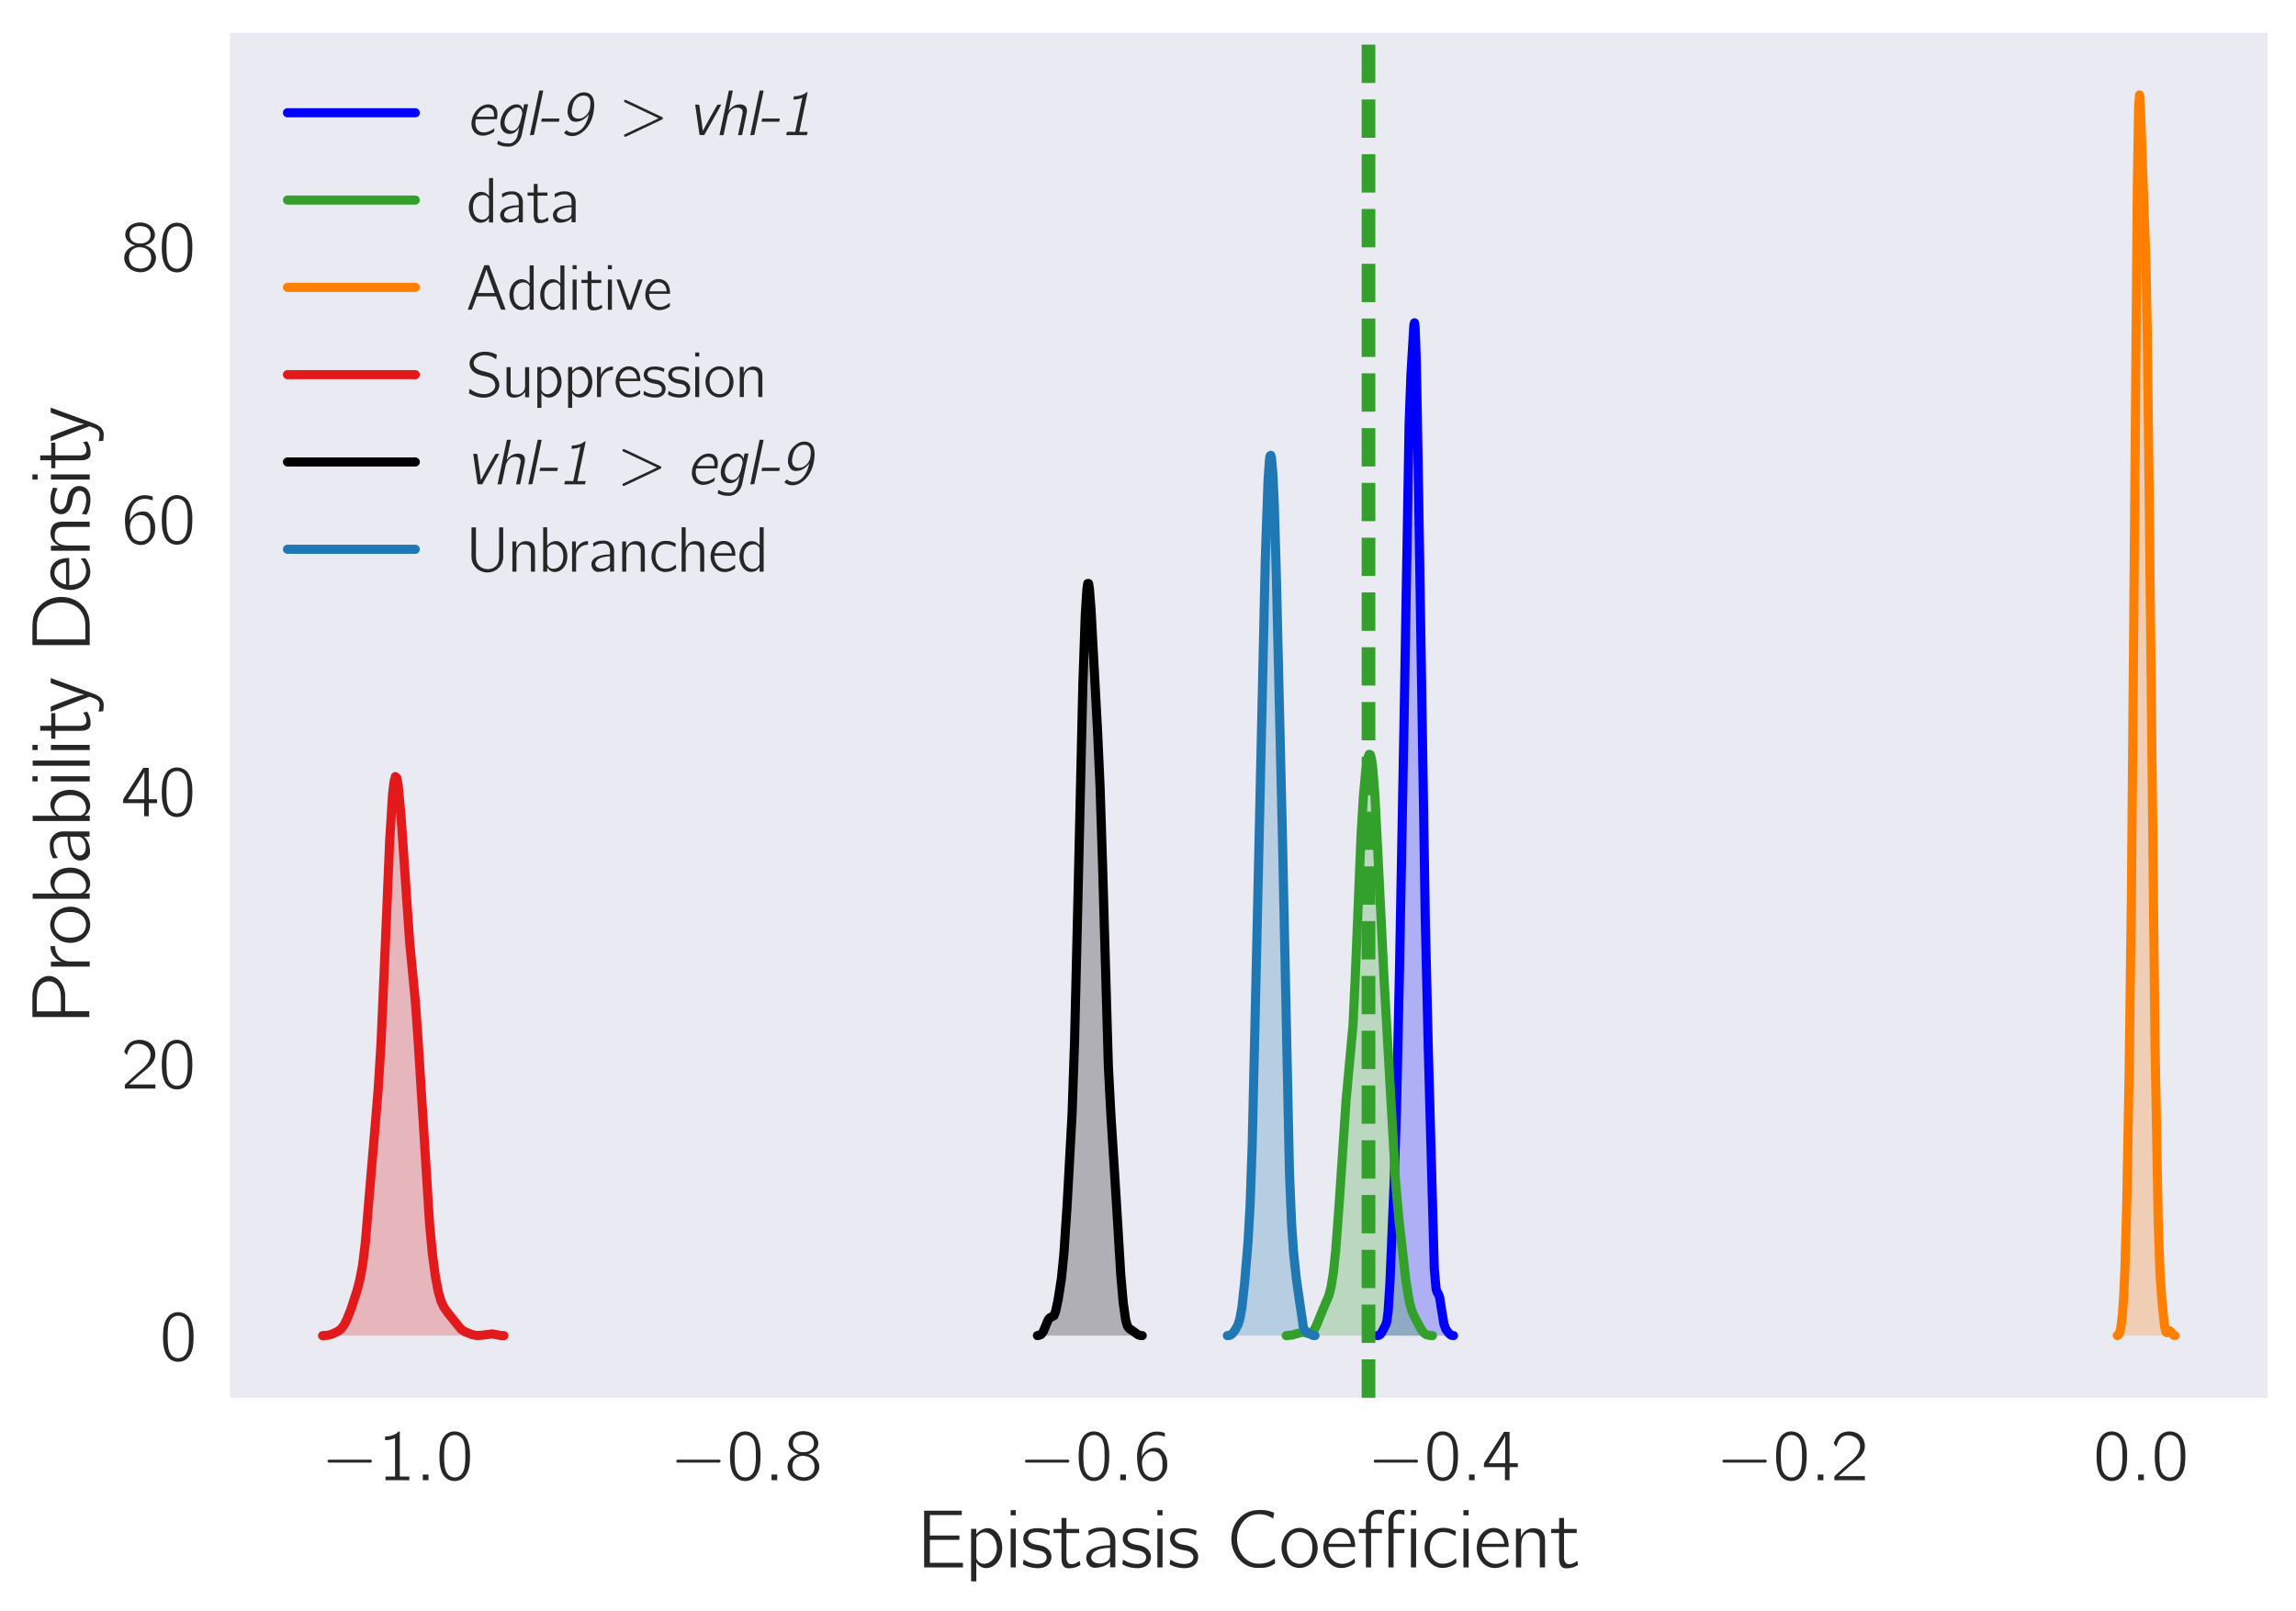 <?xml version="1.0" encoding="utf-8" standalone="no"?>
<!DOCTYPE svg PUBLIC "-//W3C//DTD SVG 1.1//EN"
  "http://www.w3.org/Graphics/SVG/1.1/DTD/svg11.dtd">
<!-- Created with matplotlib (http://matplotlib.org/) -->
<svg height="353pt" version="1.1" viewBox="0 0 503 353" width="503pt" xmlns="http://www.w3.org/2000/svg" xmlns:xlink="http://www.w3.org/1999/xlink">
 <defs>
  <style type="text/css">
*{stroke-linecap:butt;stroke-linejoin:round;}
  </style>
 </defs>
 <g id="figure_1">
  <g id="patch_1">
   <path d="M 0 353.548 
L 503.979 353.548 
L 503.979 0 
L 0 0 
z
" style="fill:#ffffff;"/>
  </g>
  <g id="axes_1">
   <g id="patch_2">
    <path d="M 50.379 306.18 
L 496.779 306.18 
L 496.779 7.2 
L 50.379 7.2 
z
" style="fill:#eaeaf2;"/>
   </g>
   <g id="matplotlib.axis_1">
    <g id="xtick_1">
     <g id="line2d_1"/>
     <g id="text_1">
      <!-- $-1.0$ -->
      <defs>
       <path d="M 9.797 28.078 
C 8 27.484 7.797 24.781 9.797 24.281 
C 10.297 24.078 10.906 24.188 11.5 24.188 
L 64.703 24.188 
C 65.906 24.188 67.797 23.781 68.797 24.781 
C 69.906 25.875 69.297 27.875 67.703 28.188 
C 66.5 28.375 65.094 28.188 63.906 28.188 
L 11.406 28.188 
C 10.906 28.188 10.297 28.281 9.797 28.078 
" id="Computer_Modern_Bright_Math_Symbols-0"/>
       <path d="M 9.703 60.016 
L 9.703 55 
C 15.203 55 19 56 23.406 57.906 
L 23.406 5.016 
L 10.297 5.016 
L 10.297 0 
L 43 0 
L 43 5.016 
L 29.906 5.016 
L 29.906 67 
C 27.5 67 27.906 66.359 26 64.875 
C 21.906 61.719 16.203 60.016 9.703 60.016 
" id="Computer_Modern_Bright-49"/>
       <path d="M 10.703 7.812 
L 10.703 0 
L 18.5 0 
L 18.5 7.812 
z
" id="Computer_Modern_Bright_Math_Slanted-58"/>
       <path d="M 14.797 63.859 
C 11.906 61.859 9.906 59.141 8.406 56.031 
C 4.797 49 4.406 40.766 4.406 31.828 
C 4.406 20.578 6.406 10.25 12 4.312 
C 17.297 -1.203 25.703 -2.609 32.797 0.297 
C 37.203 2.016 40.406 5.719 42.406 9.734 
C 46 16.875 46.406 25.406 46.406 34.234 
C 46.406 37.047 46.297 39.859 46 42.672 
C 45.297 49.406 43 56.828 39.297 60.953 
C 33.203 67.688 22.297 69.188 14.797 63.859 
M 34.906 58.141 
C 39.594 53.125 40 43.484 40 34.344 
L 40 28.922 
C 40 24.297 39.203 18.281 38.203 14.859 
C 36.797 10.141 34.5 6.734 29.906 4.625 
C 24.297 2.609 18.5 4.516 15.297 8.938 
C 11 14.656 10.797 24.797 10.797 33.734 
C 10.797 42.172 10.906 51.516 15 57.031 
C 19.5 63.062 29.203 64.062 34.906 58.141 
" id="Computer_Modern_Bright-48"/>
      </defs>
      <g style="fill:#262626;" transform="translate(70.422 324.25)scale(0.16 -0.16)">
       <use transform="scale(0.996)" xlink:href="#Computer_Modern_Bright_Math_Symbols-0"/>
       <use transform="translate(77.487 0)scale(0.996)" xlink:href="#Computer_Modern_Bright-49"/>
       <use transform="translate(128.131 0)scale(0.996)" xlink:href="#Computer_Modern_Bright_Math_Slanted-58"/>
       <use transform="translate(157.188 0)scale(0.996)" xlink:href="#Computer_Modern_Bright-48"/>
      </g>
     </g>
    </g>
    <g id="xtick_2">
     <g id="line2d_2"/>
     <g id="text_2">
      <!-- $-0.8$ -->
      <defs>
       <path d="M 18.703 36 
L 18.703 35.906 
C 12.5 34.094 7.297 30.688 4.797 24.844 
C 2.203 18.719 4 11.281 8.406 6.453 
C 13.094 1.422 19.5 -1 26.297 -1 
C 36.297 -1 45.906 6.406 47.094 16.734 
C 47.297 18.266 47.203 19.891 47 21.406 
C 45.203 29.219 39.5 33.875 32.094 35.906 
C 32.906 36.203 33.797 36.406 34.594 36.703 
C 38.797 38.422 42.297 40.922 44.5 44.938 
C 47.797 51.375 44.594 58.906 39.203 63.016 
C 33.797 67.141 26.5 68.234 19.906 66.828 
C 12 65.125 4.5 58.406 5 49.766 
C 5.203 46.75 6.5 44.234 8 42.438 
C 10.297 39.625 14.797 36.609 18.703 36 
M 23.797 62.5 
C 28.203 62.5 33.703 62 36.906 58.578 
C 40.703 54.469 40.906 47.031 37.094 42.812 
C 34.703 40.203 31.203 38.891 27.703 38.594 
C 22.797 38.188 17.203 39 13.703 42.812 
C 9.797 47.125 10.094 54.969 14.297 58.984 
C 16.906 61.391 20.406 62.188 23.797 62.5 
M 23.703 33.5 
C 28.406 33.5 33.5 32.391 36.906 28.938 
C 38.203 27.531 39.203 25.812 39.797 24.016 
C 41.5 18.75 40.703 12.094 36.797 8.047 
C 34.094 5.328 30.406 4.312 26.703 4.016 
C 22.203 4.016 17 5.109 13.797 8.562 
C 9.406 13.391 8.5 23.406 13.703 29.062 
C 16.297 31.781 20 33.203 23.703 33.5 
" id="Computer_Modern_Bright-56"/>
      </defs>
      <g style="fill:#262626;" transform="translate(146.82 324.25)scale(0.16 -0.16)">
       <use transform="scale(0.996)" xlink:href="#Computer_Modern_Bright_Math_Symbols-0"/>
       <use transform="translate(77.487 0)scale(0.996)" xlink:href="#Computer_Modern_Bright-48"/>
       <use transform="translate(128.131 0)scale(0.996)" xlink:href="#Computer_Modern_Bright_Math_Slanted-58"/>
       <use transform="translate(157.188 0)scale(0.996)" xlink:href="#Computer_Modern_Bright-56"/>
      </g>
     </g>
    </g>
    <g id="xtick_3">
     <g id="line2d_3"/>
     <g id="text_3">
      <!-- $-0.6$ -->
      <defs>
       <path d="M 11.297 32.625 
L 11.203 32.625 
C 11.203 41.766 12.797 52.422 20.594 58.25 
C 24.906 61.375 30.703 62.969 38.203 61.172 
C 39.797 60.766 41.297 60.156 42.797 59.766 
L 42.797 63.281 
C 42.797 63.672 42.906 64.375 42.594 64.781 
C 41.906 65.688 36.297 66.594 36.094 66.594 
C 27.406 67.594 21.703 65.688 16.406 61.172 
C 10 55.641 6.297 47.516 5.094 39.281 
C 4 32.656 4.906 22 6.203 16.781 
C 8.297 9.047 12.297 2.219 19.703 -0.391 
C 24.094 -2 29.5 -2 33.703 0.016 
C 37.094 1.641 39.906 4.469 42.094 7.5 
C 45.594 12.344 46.5 18.219 46.094 24.172 
C 45.906 27.109 45.5 30.047 44.297 32.766 
C 42.406 37.125 39.203 41.672 35.094 43.688 
C 33.203 44.5 31.203 44.5 29.203 44.5 
C 23.906 44.5 18.906 42.188 15.203 38.359 
C 13.594 36.75 12 34.719 11.297 32.625 
M 24.406 39.516 
C 28.203 39.812 32.203 39.219 35.094 36.5 
C 38.906 32.891 39.594 27.766 39.594 22.812 
C 39.594 19.469 39.703 16.016 38.703 12.859 
C 38.094 11.234 37.297 9.828 36.406 8.5 
C 34.203 5.562 31.406 4.125 26.797 3.516 
C 22.297 3.516 17.797 5.312 15.203 9.125 
C 13.594 11.328 12.797 14.047 12.297 16.641 
C 11.703 19.344 11.297 22.141 11.5 24.859 
C 12 31.984 17 38.516 24.406 39.516 
" id="Computer_Modern_Bright-54"/>
      </defs>
      <g style="fill:#262626;" transform="translate(223.218 324.25)scale(0.16 -0.16)">
       <use transform="scale(0.996)" xlink:href="#Computer_Modern_Bright_Math_Symbols-0"/>
       <use transform="translate(77.487 0)scale(0.996)" xlink:href="#Computer_Modern_Bright-48"/>
       <use transform="translate(128.131 0)scale(0.996)" xlink:href="#Computer_Modern_Bright_Math_Slanted-58"/>
       <use transform="translate(157.188 0)scale(0.996)" xlink:href="#Computer_Modern_Bright-54"/>
      </g>
     </g>
    </g>
    <g id="xtick_4">
     <g id="line2d_4"/>
     <g id="text_4">
      <!-- $-0.4$ -->
      <defs>
       <path d="M 2.094 18 
L 31 18 
L 31 0 
L 37.297 0 
L 37.297 18 
L 48.703 18 
L 48.703 23.328 
L 37.297 23.328 
L 37.297 66.469 
L 31.906 66.469 
C 30.094 66.469 29.594 66.578 28.797 65.062 
C 24.797 58.516 3.703 25.766 3 24.859 
C 2.203 23.438 2.094 23.547 2.094 21.438 
z
M 31.297 60.875 
L 31.297 23.328 
L 8.594 23.328 
C 9.297 24.734 10.297 26.031 11.203 27.438 
C 16.203 35.172 28.094 53.547 30.594 59.281 
C 30.906 59.781 31 60.375 31.297 60.875 
" id="Computer_Modern_Bright-52"/>
      </defs>
      <g style="fill:#262626;" transform="translate(299.616 324.25)scale(0.16 -0.16)">
       <use transform="scale(0.996)" xlink:href="#Computer_Modern_Bright_Math_Symbols-0"/>
       <use transform="translate(77.487 0)scale(0.996)" xlink:href="#Computer_Modern_Bright-48"/>
       <use transform="translate(128.131 0)scale(0.996)" xlink:href="#Computer_Modern_Bright_Math_Slanted-58"/>
       <use transform="translate(157.188 0)scale(0.996)" xlink:href="#Computer_Modern_Bright-52"/>
      </g>
     </g>
    </g>
    <g id="xtick_5">
     <g id="line2d_5"/>
     <g id="text_5">
      <!-- $-0.2$ -->
      <defs>
       <path d="M 7.297 45.969 
C 8.703 51.594 11.094 57.984 16.797 60.5 
C 19.203 61.5 21.797 61.703 24.406 61.5 
C 29.297 61.094 34.094 59.094 37.094 55.094 
C 39.297 52.078 40.094 48.375 39.703 44.781 
C 38.5 34.344 28.297 26.844 21.703 21.234 
C 17.906 18.031 7.094 7.812 7.094 7.812 
L 5.406 6.203 
C 4.5 5.312 4.406 5.312 4.406 3.5 
L 4.406 0 
L 46.406 0 
L 46.406 5.625 
L 10.203 5.625 
C 13.406 8.734 26.703 20.516 28.5 21.922 
C 34.297 26.656 40.797 31.375 44.297 38.219 
C 48.203 46.062 46.5 55.938 39.906 61.766 
C 35.906 65.297 30.406 67 25.094 67 
C 20.203 67 15.203 66 11.297 62.906 
C 8.297 60.391 5.797 56.688 4.406 52.875 
C 4.094 52.281 3.594 51.281 3.703 50.578 
C 3.797 49.984 4.406 49.484 4.703 49.078 
C 5.5 48.078 6.297 46.875 7.297 45.969 
" id="Computer_Modern_Bright-50"/>
      </defs>
      <g style="fill:#262626;" transform="translate(376.014 324.25)scale(0.16 -0.16)">
       <use transform="scale(0.996)" xlink:href="#Computer_Modern_Bright_Math_Symbols-0"/>
       <use transform="translate(77.487 0)scale(0.996)" xlink:href="#Computer_Modern_Bright-48"/>
       <use transform="translate(128.131 0)scale(0.996)" xlink:href="#Computer_Modern_Bright_Math_Slanted-58"/>
       <use transform="translate(157.188 0)scale(0.996)" xlink:href="#Computer_Modern_Bright-50"/>
      </g>
     </g>
    </g>
    <g id="xtick_6">
     <g id="line2d_6"/>
     <g id="text_6">
      <!-- $0.0$ -->
      <g style="fill:#262626;" transform="translate(458.611 324.25)scale(0.16 -0.16)">
       <use transform="scale(0.996)" xlink:href="#Computer_Modern_Bright-48"/>
       <use transform="translate(50.643 0)scale(0.996)" xlink:href="#Computer_Modern_Bright_Math_Slanted-58"/>
       <use transform="translate(79.701 0)scale(0.996)" xlink:href="#Computer_Modern_Bright-48"/>
      </g>
     </g>
    </g>
    <g id="text_7">
     <!-- Epistasis Coefficient -->
     <defs>
      <path d="M 8 69.328 
L 8 0 
L 55.406 0 
L 55.406 5.625 
L 15 5.625 
L 15 33.672 
L 51.094 33.672 
L 51.094 39 
L 15 39 
L 15 64 
L 54 64 
L 54 69.328 
z
" id="Computer_Modern_Bright-69"/>
      <path d="M 12.703 40.531 
L 12.703 47.156 
L 6.406 47.156 
L 6.406 -17 
L 12.797 -17 
L 12.797 6.094 
C 14.203 4.078 15.797 2.281 17.906 1.078 
C 25 -3.25 34 0.172 38.906 6.594 
C 45.406 14.969 46.094 27.5 41.594 36.984 
C 39 42.438 34.094 47.5 27.797 48 
C 22.297 48 18.094 45.812 15.094 43.125 
C 14.203 42.328 13.5 41.438 12.703 40.531 
M 21.906 42.875 
C 26 43.172 30 41.266 32.797 38.266 
C 34.5 36.344 35.797 34.141 36.594 31.734 
C 40.094 22.297 36.906 9.234 26.797 5.328 
C 21 3.109 15.297 5.125 13.094 10.547 
C 12.594 11.547 12.797 12.859 12.797 13.953 
L 12.797 34.641 
C 12.797 36.953 13 37.156 14.5 38.859 
C 16.297 41.062 19 42.578 21.906 42.875 
" id="Computer_Modern_Bright-112"/>
      <path d="M 6.406 70 
L 6.406 63.672 
L 12.703 63.672 
L 12.703 70 
z
M 6.406 47.391 
L 6.406 0 
L 12.703 0 
L 12.703 47.391 
z
" id="Computer_Modern_Bright-105"/>
      <path d="M 3.094 9.641 
C 2.906 8.234 2.594 6.938 2.406 5.531 
C 2.203 4.422 1.906 3.922 2.906 3.422 
C 7 1.016 11.906 -0.297 17.703 -0.797 
C 24.203 -1.406 32.406 0.109 35.594 6.531 
C 36.5 8.344 37 10.344 37.094 12.359 
C 37.5 19.578 31.797 24.203 26.906 25.906 
C 21.406 28.016 13.906 27.312 10.094 31.531 
C 8.094 33.844 8 37.266 9.906 39.672 
C 13.906 45.297 26.797 42.875 31.906 40.375 
C 32.703 39.969 33.406 39.469 34.297 39.266 
L 35.203 44.688 
C 30.5 46.797 26.406 48 19.906 48 
C 14.297 48 9.203 46.703 6 43.484 
C 2.797 40.172 1.703 34.641 3.594 30.438 
C 5.406 26.406 9.203 23.797 13.297 22.5 
C 19.203 20.391 25.906 21.391 29.797 16.578 
C 32 13.766 31.594 9.547 29.094 7.031 
C 24.297 2.609 14.094 4.219 8.5 6.625 
C 6.594 7.438 4.906 8.641 3.094 9.641 
" id="Computer_Modern_Bright-115"/>
      <path d="M 10.797 60.5 
L 10.797 47.016 
L 1.094 47.016 
L 1.094 42 
L 10.703 42 
L 10.703 15.016 
C 10.703 10.578 10.406 5.234 13.297 1.516 
C 15 -0.703 17.297 -1.297 20.797 -1 
C 23.703 -1 26.594 -0.391 29.297 0.656 
C 30.203 1.062 33.5 2.516 33.906 3.234 
C 34.094 3.641 32.797 8.094 32.797 8.094 
L 30.406 6.266 
C 27.297 4.344 21.094 2.328 18.5 5.969 
C 16.203 9.094 16.797 13.75 16.797 17.375 
L 16.797 42 
L 32.297 42 
L 32.297 47.016 
L 16.797 47.016 
L 16.797 60.5 
z
" id="Computer_Modern_Bright-116"/>
      <path d="M 7.906 39.016 
C 9.594 39.859 11 41.094 12.703 41.922 
C 15.406 43.156 18.203 44 21.203 44 
C 22.594 44.094 24.203 44.297 25.594 44 
C 28.094 43.594 30.297 42.078 31.797 39.953 
C 33.297 37.516 33.906 35.391 33.906 31.469 
L 33.906 27.016 
C 29.094 27.016 24.297 26.609 19.703 25.391 
C 13.906 24.078 7.594 21.125 5.5 15.844 
C 3.406 10.781 5.594 4.078 10.094 1.031 
C 12.297 -0.5 14.906 -0.5 17.5 -0.297 
C 21.703 0 25.906 1.016 29.5 3.25 
C 31.203 4.25 32.906 5.578 33.906 7.297 
L 34 7.297 
L 34 0.203 
L 40.297 0.203 
L 40.297 26.891 
C 40.297 29.812 40.594 32.953 40 35.891 
C 39.406 39.922 36.906 43.266 34 45.594 
C 30.594 48.219 26.703 49.109 21.5 48.719 
C 16.703 48.719 13 47.5 9.406 45.766 
C 8.906 45.562 7.906 45.234 7.594 44.641 
C 7.297 44.219 7.5 43.516 7.5 43 
C 7.703 41.672 7.797 40.344 7.906 39.016 
M 33.906 24 
L 33.906 16.375 
C 33.906 14.062 34 11.953 32.703 9.953 
C 31.594 8.344 30.094 7.234 28.5 6.438 
C 22.797 3.516 14.094 4.422 11.594 9.25 
C 9.594 12.75 11.703 16.875 14.594 19.188 
C 18.906 22.5 27.297 24 33.906 24 
" id="Computer_Modern_Bright-97"/>
      <path d="M 60.5 10.875 
C 58.5 9.859 56.703 8.453 54.703 7.453 
C 50 5.047 44 4.141 37.5 4.734 
C 31.703 5.547 26.906 8.359 23.406 11.875 
C 12.203 23.156 11.406 42.969 21.297 55.344 
C 25.5 60.875 31.906 65 41.297 65 
C 45.094 65 49 64.297 52.5 62.891 
C 54.594 61.969 56.594 60.766 58.594 59.766 
L 59.797 66.812 
C 57.594 67.672 55.297 68.562 53 69.094 
C 47.406 70.625 38.906 70.625 33.094 69.219 
C 22.906 66.922 15.5 59.828 11.297 51.625 
C 5.5 40.016 6.203 25.516 13.203 14.594 
C 15 11.703 17.297 9.109 19.906 6.891 
C 25.906 1.688 33.297 -1.312 43.594 -0.5 
C 49.797 -0.5 53.406 0.516 58.203 3.203 
C 58.703 3.5 60.594 4.516 60.906 4.938 
C 61.094 5.438 60.594 9.531 60.5 10.875 
" id="Computer_Modern_Bright-67"/>
      <path d="M 10.703 42.078 
C 1.797 33.234 0.797 17.875 8.5 7.938 
C 9.594 6.422 10.906 5.125 12.406 4.016 
C 16.094 1 21.5 -1.203 27.797 -0.5 
C 37.797 0.703 44.703 8.844 46.797 17.375 
C 49.594 29.328 43.703 42.672 32.703 46.891 
C 24.094 50.406 15.5 46.891 10.703 42.078 
M 35.703 39.359 
C 40.5 35.031 41.406 28.109 41 21.984 
C 40.703 17.266 39.406 12.344 36.094 8.828 
C 30.703 3 20.703 3 14.906 8.625 
C 11.906 11.844 10.094 16.453 9.797 21.984 
C 9.297 30.109 11.297 38.75 19.297 41.969 
C 25.203 44.578 32 42.672 35.703 39.359 
" id="Computer_Modern_Bright-111"/>
      <path d="M 41.797 10.938 
C 39.5 9.234 38.797 8.328 35.906 6.812 
C 29.797 3.5 22.594 3.5 17.406 7.172 
C 12.406 10.766 9.5 16.641 9.5 25 
L 42.5 25 
C 42.5 32.422 40.797 38.859 36.594 43.375 
C 32 47.891 24.797 49.297 18.703 47.391 
C 16.406 46.688 14.297 45.484 12.406 43.969 
C 6.094 38.859 3.406 30.719 3.5 22.781 
C 3.703 12.344 10.797 1.906 21.297 -0.312 
C 26.797 -1.422 32.594 -0.203 37.5 2.297 
C 38.406 2.797 41.703 4.609 42.094 5.516 
C 42.406 6.016 41.797 10.938 41.797 10.938 
M 37.203 28.906 
L 10 28.906 
C 11.203 36.234 17.203 43.969 25.297 43.062 
C 31.906 42.469 35.406 37.75 36.703 31.828 
C 36.906 30.812 37 29.922 37.203 28.906 
" id="Computer_Modern_Bright-101"/>
      <path d="M 10.594 47.016 
L 2 47.016 
L 2 42 
L 10.594 42 
L 10.594 0 
L 16.906 0 
L 16.906 42 
L 30.094 42 
L 30.094 47.016 
L 16.797 47.016 
L 16.797 56.234 
C 16.797 57.891 16.594 59.656 17.297 61.219 
C 19.5 65.875 25.406 65.875 29.594 65.078 
C 30.594 64.875 31.703 64.469 32.703 64.266 
L 32.703 69.906 
C 27.703 70.609 22.297 71.219 17.703 68.469 
C 15.797 67.438 14.203 65.688 13 63.922 
C 11.094 60.938 10.594 58.781 10.594 53.719 
z
M 38.094 0 
L 44.406 0 
L 44.406 42 
L 57.594 42 
L 57.594 47.016 
L 44.297 47.016 
L 44.297 55.234 
C 44.297 56.891 44.094 58.656 44.406 60.328 
C 44.906 62.297 46.094 63.656 47.703 64.672 
C 50.797 66.172 54.406 65.078 57.594 64.172 
L 57.594 70 
C 55.094 70.188 52.703 70.688 50.203 70.5 
C 43.406 70 38.594 64.047 38.094 57.312 
C 38 55.891 38.094 54.375 38.094 52.969 
z
M 65.594 70 
L 65.594 63.672 
L 71.906 63.672 
L 71.906 70 
z
M 65.594 47.391 
L 65.594 0 
L 71.906 0 
L 71.906 47.391 
z
" id="Computer_Modern_Bright-14"/>
      <path d="M 42.406 11.25 
C 40.5 9.844 38.797 8.328 36.703 7.125 
C 32 4.625 24.797 3.422 19.406 5.922 
C 11.594 9.938 9.5 19.688 10.594 27.719 
C 10.797 29.328 11.094 30.922 11.594 32.438 
C 13.797 38.969 19.297 44.078 28.297 43.078 
C 33.094 42.672 35.5 41.875 39.297 39.766 
C 40 39.359 40.594 38.859 41.406 38.656 
C 41.5 39.859 41.797 41.172 42 42.375 
C 42.297 43.984 42.297 44.188 40.797 44.891 
C 39.703 45.391 38.594 45.984 37.406 46.391 
C 32.797 48.406 25.203 49 20 47.5 
C 12.906 45.484 7.594 39.359 5.297 32.531 
C 4.203 29.422 3.906 26.109 3.906 22.797 
C 4 12.25 11.203 1.906 21.703 -0.203 
C 27.5 -1.406 34.203 0.297 38.203 2.406 
C 39.203 2.906 42.203 4.719 42.703 5.625 
C 43 6.125 42.406 11.25 42.406 11.25 
" id="Computer_Modern_Bright-99"/>
      <path d="M 12.594 37.281 
L 12.5 37.281 
L 12.5 47.391 
L 6.406 47.391 
L 6.406 0 
L 12.797 0 
L 12.797 21.938 
C 12.797 26.844 12.5 31.875 14.703 36.469 
C 15.797 38.781 17.5 40.781 19.797 41.984 
C 21.703 42.891 23.703 42.891 25.797 42.688 
C 28.797 42.688 31.703 41.891 33.594 39.375 
C 35.406 37.062 35.5 34.062 35.5 31.25 
L 35.5 0 
L 41.906 0 
L 41.906 26.859 
C 41.906 31.875 42.406 37.375 40 41.891 
C 38.094 45.5 34.406 47.203 30.5 47.703 
C 28.5 48 26.406 48 24.406 47.609 
C 19.203 46.5 14.406 42.297 12.594 37.281 
" id="Computer_Modern_Bright-110"/>
     </defs>
     <g style="fill:#262626;" transform="translate(201.023 343.36)scale(0.18 -0.18)">
      <use transform="scale(0.996)" xlink:href="#Computer_Modern_Bright-69"/>
      <use transform="translate(58.738 0)scale(0.996)" xlink:href="#Computer_Modern_Bright-112"/>
      <use transform="translate(106.89 0)scale(0.996)" xlink:href="#Computer_Modern_Bright-105"/>
      <use transform="translate(125.985 0)scale(0.996)" xlink:href="#Computer_Modern_Bright-115"/>
      <use transform="translate(164.424 0)scale(0.996)" xlink:href="#Computer_Modern_Bright-116"/>
      <use transform="translate(200.539 0)scale(0.996)" xlink:href="#Computer_Modern_Bright-97"/>
      <use transform="translate(247.031 0)scale(0.996)" xlink:href="#Computer_Modern_Bright-115"/>
      <use transform="translate(285.47 0)scale(0.996)" xlink:href="#Computer_Modern_Bright-105"/>
      <use transform="translate(304.565 0)scale(0.996)" xlink:href="#Computer_Modern_Bright-115"/>
      <use transform="translate(374.469 0)scale(0.996)" xlink:href="#Computer_Modern_Bright-67"/>
      <use transform="translate(439.641 0)scale(0.996)" xlink:href="#Computer_Modern_Bright-111"/>
      <use transform="translate(490.284 0)scale(0.996)" xlink:href="#Computer_Modern_Bright-101"/>
      <use transform="translate(535.116 0)scale(0.996)" xlink:href="#Computer_Modern_Bright-14"/>
      <use transform="translate(613.156 0)scale(0.996)" xlink:href="#Computer_Modern_Bright-99"/>
      <use transform="translate(657.988 0)scale(0.996)" xlink:href="#Computer_Modern_Bright-105"/>
      <use transform="translate(677.083 0)scale(0.996)" xlink:href="#Computer_Modern_Bright-101"/>
      <use transform="translate(721.915 0)scale(0.996)" xlink:href="#Computer_Modern_Bright-110"/>
      <use transform="translate(770.067 0)scale(0.996)" xlink:href="#Computer_Modern_Bright-116"/>
     </g>
    </g>
   </g>
   <g id="matplotlib.axis_2">
    <g id="ytick_1">
     <g id="line2d_7"/>
     <g id="text_8">
      <!-- $0$ -->
      <g style="fill:#262626;" transform="translate(35.011 298.125)scale(0.16 -0.16)">
       <use transform="scale(0.996)" xlink:href="#Computer_Modern_Bright-48"/>
      </g>
     </g>
    </g>
    <g id="ytick_2">
     <g id="line2d_8"/>
     <g id="text_9">
      <!-- $20$ -->
      <g style="fill:#262626;" transform="translate(26.642 238.463)scale(0.16 -0.16)">
       <use transform="scale(0.996)" xlink:href="#Computer_Modern_Bright-50"/>
       <use transform="translate(50.643 0)scale(0.996)" xlink:href="#Computer_Modern_Bright-48"/>
      </g>
     </g>
    </g>
    <g id="ytick_3">
     <g id="line2d_9"/>
     <g id="text_10">
      <!-- $40$ -->
      <g style="fill:#262626;" transform="translate(26.642 178.802)scale(0.16 -0.16)">
       <use transform="scale(0.996)" xlink:href="#Computer_Modern_Bright-52"/>
       <use transform="translate(50.643 0)scale(0.996)" xlink:href="#Computer_Modern_Bright-48"/>
      </g>
     </g>
    </g>
    <g id="ytick_4">
     <g id="line2d_10"/>
     <g id="text_11">
      <!-- $60$ -->
      <g style="fill:#262626;" transform="translate(26.642 119.14)scale(0.16 -0.16)">
       <use transform="scale(0.996)" xlink:href="#Computer_Modern_Bright-54"/>
       <use transform="translate(50.643 0)scale(0.996)" xlink:href="#Computer_Modern_Bright-48"/>
      </g>
     </g>
    </g>
    <g id="ytick_5">
     <g id="line2d_11"/>
     <g id="text_12">
      <!-- $80$ -->
      <g style="fill:#262626;" transform="translate(26.642 59.479)scale(0.16 -0.16)">
       <use transform="scale(0.996)" xlink:href="#Computer_Modern_Bright-56"/>
       <use transform="translate(50.643 0)scale(0.996)" xlink:href="#Computer_Modern_Bright-48"/>
      </g>
     </g>
    </g>
    <g id="text_13">
     <!-- Probability Density -->
     <defs>
      <path d="M 8 70 
L 8 0.5 
L 15 0.5 
L 15 30 
L 29.094 30 
C 31.297 30 33.5 30 35.594 30 
C 43 30.609 49.203 33.641 53.406 38.172 
C 57.703 42.906 59.594 50.156 56.797 56.297 
C 53.594 64.047 46 68.984 36.297 70 
C 33.406 70 30.406 70 27.5 70 
z
M 14.906 35.219 
L 14.906 64.672 
L 28.594 64.672 
C 37.297 64.672 45.203 63.672 49.203 57.656 
C 51.906 53.625 52.297 48 50.094 43.672 
C 48.906 41.344 47.094 39.547 44.906 38.234 
C 40 35.219 34.297 35.219 28.797 35.219 
z
" id="Computer_Modern_Bright-80"/>
      <path d="M 12.5 34.75 
L 12.406 34.75 
L 12.406 47.391 
L 6.406 47.391 
L 6.406 0 
L 12.703 0 
L 12.703 22.891 
C 12.703 24.406 12.703 25.906 12.906 27.406 
C 14.297 35.953 21.703 42.281 31.406 42.281 
L 31.406 48 
C 25 48 19.094 44.891 15.297 39.766 
C 14.203 38.266 13 36.547 12.5 34.75 
" id="Computer_Modern_Bright-114"/>
      <path d="M 6.406 69.688 
L 6.406 0 
L 12.797 0 
L 12.797 6.328 
L 12.906 6.328 
C 14 4.109 16.5 2.016 18.594 0.906 
C 25.797 -2.906 34.406 0.906 39.094 7.031 
C 48.594 19.578 44.797 40.875 32.297 46.797 
C 27.406 49 21.5 48 17.094 44.984 
C 15.406 43.781 14 42.375 12.703 40.766 
L 12.703 69.688 
z
M 21.906 42.984 
C 26.594 43.375 31.5 41.266 34.297 37.453 
C 36.203 34.938 37.203 31.938 37.703 28.812 
C 38.703 21.484 37.906 12.25 31.406 7.438 
C 30.297 6.625 29.094 6.031 27.797 5.516 
C 22.406 3.516 17 4.109 14 8.844 
C 13.094 10.438 12.797 10.547 12.797 12.953 
L 12.797 33.734 
C 12.797 34.75 12.594 35.953 13 36.859 
C 14.594 40.172 18.297 42.672 21.906 42.984 
" id="Computer_Modern_Bright-98"/>
      <path d="M 6.406 69.688 
L 6.406 0 
L 12.703 0 
L 12.703 69.688 
z
" id="Computer_Modern_Bright-108"/>
      <path d="M 0.703 47.656 
C 1.297 45.75 5.406 35.609 5.5 35.312 
L 17.406 4.578 
L 18.406 2.078 
C 19 0.672 19.203 0.469 18.594 -1.141 
L 17.5 -4.047 
C 16.594 -6.469 15.594 -8.969 13.703 -10.484 
C 10.297 -13.297 4.906 -11.688 0.797 -10.781 
L 1.297 -16.5 
C 3.203 -16.797 5.094 -17 7 -17 
C 11.297 -17.516 14.094 -16.5 16.703 -14.297 
C 20 -11.484 21.594 -7.562 23.094 -3.547 
L 26.203 5.078 
L 36.406 32.906 
C 38.094 37.922 40.203 42.641 41.797 47.656 
L 37.297 47.656 
C 36.797 47.656 36 47.859 35.594 47.469 
C 35.406 47.156 35.297 46.766 35.203 46.453 
L 34.406 44.344 
C 33.406 41.734 32.5 39.234 31.594 36.609 
L 25.797 20.25 
C 24.297 15.828 22.594 11.312 21.797 6.688 
C 20.703 11.312 19.203 15.734 17.594 20.141 
C 16.297 23.562 8.5 44.547 7.5 46.562 
C 7.094 47.656 6.703 47.656 5.203 47.656 
z
" id="Computer_Modern_Bright-121"/>
      <path d="M 8 70 
L 8 0 
L 28.203 0 
C 31.406 0 34.594 0 37.703 0.297 
C 45.703 1.109 52.594 5.016 57.203 9.828 
C 70.094 23.172 70 46.125 57.297 59.672 
C 52.703 64.578 46.5 68.5 38.703 69.5 
C 34.906 70 31 70 27.203 70 
z
M 14.906 5.312 
L 14.906 64.562 
L 27.797 64.562 
C 30.5 64.562 33.203 64.562 35.906 64.359 
C 40.406 63.859 44.797 62.359 48.5 59.734 
C 56.594 54.125 60 44.172 60 34.641 
C 60 26.609 57.797 18.375 51.906 12.641 
C 47.906 8.938 42.5 6.219 36 5.516 
C 33.406 5.312 30.703 5.312 28.094 5.312 
z
" id="Computer_Modern_Bright-68"/>
     </defs>
     <g style="fill:#262626;" transform="translate(19.653 224.214)rotate(-90)scale(0.18 -0.18)">
      <use transform="scale(0.996)" xlink:href="#Computer_Modern_Bright-80"/>
      <use transform="translate(62.889 0)scale(0.996)" xlink:href="#Computer_Modern_Bright-114"/>
      <use transform="translate(94.852 0)scale(0.996)" xlink:href="#Computer_Modern_Bright-111"/>
      <use transform="translate(145.495 0)scale(0.996)" xlink:href="#Computer_Modern_Bright-98"/>
      <use transform="translate(193.648 0)scale(0.996)" xlink:href="#Computer_Modern_Bright-97"/>
      <use transform="translate(240.14 0)scale(0.996)" xlink:href="#Computer_Modern_Bright-98"/>
      <use transform="translate(288.293 0)scale(0.996)" xlink:href="#Computer_Modern_Bright-105"/>
      <use transform="translate(307.388 0)scale(0.996)" xlink:href="#Computer_Modern_Bright-108"/>
      <use transform="translate(326.482 0)scale(0.996)" xlink:href="#Computer_Modern_Bright-105"/>
      <use transform="translate(345.577 0)scale(0.996)" xlink:href="#Computer_Modern_Bright-116"/>
      <use transform="translate(378.786 0)scale(0.996)" xlink:href="#Computer_Modern_Bright-121"/>
      <use transform="translate(452.592 0)scale(0.996)" xlink:href="#Computer_Modern_Bright-68"/>
      <use transform="translate(524.199 0)scale(0.996)" xlink:href="#Computer_Modern_Bright-101"/>
      <use transform="translate(569.03 0)scale(0.996)" xlink:href="#Computer_Modern_Bright-110"/>
      <use transform="translate(617.183 0)scale(0.996)" xlink:href="#Computer_Modern_Bright-115"/>
      <use transform="translate(655.622 0)scale(0.996)" xlink:href="#Computer_Modern_Bright-105"/>
      <use transform="translate(674.717 0)scale(0.996)" xlink:href="#Computer_Modern_Bright-116"/>
      <use transform="translate(707.925 0)scale(0.996)" xlink:href="#Computer_Modern_Bright-121"/>
     </g>
    </g>
   </g>
   <g id="PolyCollection_1">
    <path clip-path="url(#pa3edcf9c7d)" d="M 301.74 292.573 
L 301.74 292.59 
L 301.872 292.59 
L 302.003 292.59 
L 302.134 292.59 
L 302.266 292.59 
L 302.397 292.59 
L 302.529 292.59 
L 302.66 292.59 
L 302.791 292.59 
L 302.923 292.59 
L 303.054 292.59 
L 303.185 292.59 
L 303.317 292.59 
L 303.448 292.59 
L 303.579 292.59 
L 303.711 292.59 
L 303.842 292.59 
L 303.973 292.59 
L 304.105 292.59 
L 304.236 292.59 
L 304.367 292.59 
L 304.499 292.59 
L 304.63 292.59 
L 304.761 292.59 
L 304.893 292.59 
L 305.024 292.59 
L 305.155 292.59 
L 305.287 292.59 
L 305.418 292.59 
L 305.549 292.59 
L 305.681 292.59 
L 305.812 292.59 
L 305.943 292.59 
L 306.075 292.59 
L 306.206 292.59 
L 306.337 292.59 
L 306.469 292.59 
L 306.6 292.59 
L 306.731 292.59 
L 306.863 292.59 
L 306.994 292.59 
L 307.125 292.59 
L 307.257 292.59 
L 307.388 292.59 
L 307.519 292.59 
L 307.651 292.59 
L 307.782 292.59 
L 307.913 292.59 
L 308.045 292.59 
L 308.176 292.59 
L 308.307 292.59 
L 308.439 292.59 
L 308.57 292.59 
L 308.702 292.59 
L 308.833 292.59 
L 308.964 292.59 
L 309.096 292.59 
L 309.227 292.59 
L 309.358 292.59 
L 309.49 292.59 
L 309.621 292.59 
L 309.752 292.59 
L 309.884 292.59 
L 310.015 292.59 
L 310.146 292.59 
L 310.278 292.59 
L 310.409 292.59 
L 310.54 292.59 
L 310.672 292.59 
L 310.803 292.59 
L 310.934 292.59 
L 311.066 292.59 
L 311.197 292.59 
L 311.328 292.59 
L 311.46 292.59 
L 311.591 292.59 
L 311.722 292.59 
L 311.854 292.59 
L 311.985 292.59 
L 312.116 292.59 
L 312.248 292.59 
L 312.379 292.59 
L 312.51 292.59 
L 312.642 292.59 
L 312.773 292.59 
L 312.904 292.59 
L 313.036 292.59 
L 313.167 292.59 
L 313.298 292.59 
L 313.43 292.59 
L 313.561 292.59 
L 313.692 292.59 
L 313.824 292.59 
L 313.955 292.59 
L 314.086 292.59 
L 314.218 292.59 
L 314.349 292.59 
L 314.481 292.59 
L 314.612 292.59 
L 314.743 292.59 
L 314.875 292.59 
L 315.006 292.59 
L 315.137 292.59 
L 315.269 292.59 
L 315.4 292.59 
L 315.531 292.59 
L 315.663 292.59 
L 315.794 292.59 
L 315.925 292.59 
L 316.057 292.59 
L 316.188 292.59 
L 316.319 292.59 
L 316.451 292.59 
L 316.582 292.59 
L 316.713 292.59 
L 316.845 292.59 
L 316.976 292.59 
L 317.107 292.59 
L 317.239 292.59 
L 317.37 292.59 
L 317.501 292.59 
L 317.633 292.59 
L 317.764 292.59 
L 317.895 292.59 
L 318.027 292.59 
L 318.158 292.59 
L 318.289 292.59 
L 318.421 292.59 
L 318.421 292.574 
L 318.421 292.574 
L 318.289 292.567 
L 318.158 292.55 
L 318.027 292.519 
L 317.895 292.469 
L 317.764 292.396 
L 317.633 292.297 
L 317.501 292.171 
L 317.37 292.023 
L 317.239 291.859 
L 317.107 291.687 
L 316.976 291.51 
L 316.845 291.322 
L 316.713 291.107 
L 316.582 290.836 
L 316.451 290.477 
L 316.319 289.996 
L 316.188 289.374 
L 316.057 288.608 
L 315.925 287.724 
L 315.794 286.774 
L 315.663 285.83 
L 315.531 284.972 
L 315.4 284.272 
L 315.269 283.768 
L 315.137 283.457 
L 315.006 283.279 
L 314.875 283.129 
L 314.743 282.867 
L 314.612 282.345 
L 314.481 281.422 
L 314.349 279.983 
L 314.218 277.937 
L 314.086 275.221 
L 313.955 271.803 
L 313.824 267.685 
L 313.692 262.922 
L 313.561 257.631 
L 313.43 251.988 
L 313.298 246.208 
L 313.167 240.497 
L 313.036 235 
L 312.904 229.748 
L 312.773 224.648 
L 312.642 219.495 
L 312.51 214.036 
L 312.379 208.045 
L 312.248 201.386 
L 312.116 194.052 
L 311.985 186.161 
L 311.854 177.907 
L 311.722 169.5 
L 311.591 161.094 
L 311.46 152.748 
L 311.328 144.422 
L 311.197 136.011 
L 311.066 127.409 
L 310.934 118.584 
L 310.803 109.63 
L 310.672 100.789 
L 310.54 92.431 
L 310.409 84.988 
L 310.278 78.876 
L 310.146 74.402 
L 310.015 71.704 
L 309.884 70.714 
L 309.752 71.174 
L 309.621 72.691 
L 309.49 74.83 
L 309.358 77.231 
L 309.227 79.693 
L 309.096 82.233 
L 308.964 85.064 
L 308.833 88.511 
L 308.702 92.896 
L 308.57 98.415 
L 308.439 105.072 
L 308.307 112.682 
L 308.176 120.934 
L 308.045 129.49 
L 307.913 138.073 
L 307.782 146.514 
L 307.651 154.737 
L 307.519 162.73 
L 307.388 170.492 
L 307.257 178.016 
L 307.125 185.288 
L 306.994 192.313 
L 306.863 199.127 
L 306.731 205.794 
L 306.6 212.378 
L 306.469 218.903 
L 306.337 225.329 
L 306.206 231.55 
L 306.075 237.423 
L 305.943 242.819 
L 305.812 247.661 
L 305.681 251.955 
L 305.549 255.782 
L 305.418 259.27 
L 305.287 262.564 
L 305.155 265.78 
L 305.024 268.986 
L 304.893 272.192 
L 304.761 275.351 
L 304.63 278.377 
L 304.499 281.169 
L 304.367 283.628 
L 304.236 285.683 
L 304.105 287.302 
L 303.973 288.499 
L 303.842 289.328 
L 303.711 289.875 
L 303.579 290.234 
L 303.448 290.495 
L 303.317 290.724 
L 303.185 290.96 
L 303.054 291.217 
L 302.923 291.484 
L 302.791 291.744 
L 302.66 291.977 
L 302.529 292.171 
L 302.397 292.32 
L 302.266 292.425 
L 302.134 292.495 
L 302.003 292.538 
L 301.872 292.562 
L 301.74 292.573 
z
" style="fill:#0000ff;fill-opacity:0.25;"/>
   </g>
   <g id="PolyCollection_2">
    <path clip-path="url(#pa3edcf9c7d)" d="M 281.787 292.582 
L 281.787 292.59 
L 282.039 292.59 
L 282.292 292.59 
L 282.544 292.59 
L 282.796 292.59 
L 283.048 292.59 
L 283.3 292.59 
L 283.552 292.59 
L 283.805 292.59 
L 284.057 292.59 
L 284.309 292.59 
L 284.561 292.59 
L 284.813 292.59 
L 285.065 292.59 
L 285.317 292.59 
L 285.57 292.59 
L 285.822 292.59 
L 286.074 292.59 
L 286.326 292.59 
L 286.578 292.59 
L 286.83 292.59 
L 287.083 292.59 
L 287.335 292.59 
L 287.587 292.59 
L 287.839 292.59 
L 288.091 292.59 
L 288.343 292.59 
L 288.596 292.59 
L 288.848 292.59 
L 289.1 292.59 
L 289.352 292.59 
L 289.604 292.59 
L 289.856 292.59 
L 290.108 292.59 
L 290.361 292.59 
L 290.613 292.59 
L 290.865 292.59 
L 291.117 292.59 
L 291.369 292.59 
L 291.621 292.59 
L 291.874 292.59 
L 292.126 292.59 
L 292.378 292.59 
L 292.63 292.59 
L 292.882 292.59 
L 293.134 292.59 
L 293.387 292.59 
L 293.639 292.59 
L 293.891 292.59 
L 294.143 292.59 
L 294.395 292.59 
L 294.647 292.59 
L 294.9 292.59 
L 295.152 292.59 
L 295.404 292.59 
L 295.656 292.59 
L 295.908 292.59 
L 296.16 292.59 
L 296.412 292.59 
L 296.665 292.59 
L 296.917 292.59 
L 297.169 292.59 
L 297.421 292.59 
L 297.673 292.59 
L 297.925 292.59 
L 298.178 292.59 
L 298.43 292.59 
L 298.682 292.59 
L 298.934 292.59 
L 299.186 292.59 
L 299.438 292.59 
L 299.691 292.59 
L 299.943 292.59 
L 300.195 292.59 
L 300.447 292.59 
L 300.699 292.59 
L 300.951 292.59 
L 301.204 292.59 
L 301.456 292.59 
L 301.708 292.59 
L 301.96 292.59 
L 302.212 292.59 
L 302.464 292.59 
L 302.716 292.59 
L 302.969 292.59 
L 303.221 292.59 
L 303.473 292.59 
L 303.725 292.59 
L 303.977 292.59 
L 304.229 292.59 
L 304.482 292.59 
L 304.734 292.59 
L 304.986 292.59 
L 305.238 292.59 
L 305.49 292.59 
L 305.742 292.59 
L 305.995 292.59 
L 306.247 292.59 
L 306.499 292.59 
L 306.751 292.59 
L 307.003 292.59 
L 307.255 292.59 
L 307.508 292.59 
L 307.76 292.59 
L 308.012 292.59 
L 308.264 292.59 
L 308.516 292.59 
L 308.768 292.59 
L 309.02 292.59 
L 309.273 292.59 
L 309.525 292.59 
L 309.777 292.59 
L 310.029 292.59 
L 310.281 292.59 
L 310.533 292.59 
L 310.786 292.59 
L 311.038 292.59 
L 311.29 292.59 
L 311.542 292.59 
L 311.794 292.59 
L 312.046 292.59 
L 312.299 292.59 
L 312.551 292.59 
L 312.803 292.59 
L 313.055 292.59 
L 313.307 292.59 
L 313.559 292.59 
L 313.811 292.59 
L 313.811 292.581 
L 313.811 292.581 
L 313.559 292.574 
L 313.307 292.559 
L 313.055 292.529 
L 312.803 292.477 
L 312.551 292.393 
L 312.299 292.265 
L 312.046 292.082 
L 311.794 291.835 
L 311.542 291.523 
L 311.29 291.147 
L 311.038 290.717 
L 310.786 290.25 
L 310.533 289.762 
L 310.281 289.266 
L 310.029 288.767 
L 309.777 288.253 
L 309.525 287.696 
L 309.273 287.049 
L 309.02 286.254 
L 308.768 285.248 
L 308.516 283.983 
L 308.264 282.44 
L 308.012 280.637 
L 307.76 278.629 
L 307.508 276.486 
L 307.255 274.275 
L 307.003 272.032 
L 306.751 269.751 
L 306.499 267.387 
L 306.247 264.864 
L 305.995 262.093 
L 305.742 258.986 
L 305.49 255.483 
L 305.238 251.563 
L 304.986 247.26 
L 304.734 242.661 
L 304.482 237.891 
L 304.229 233.08 
L 303.977 228.332 
L 303.725 223.695 
L 303.473 219.148 
L 303.221 214.605 
L 302.969 209.943 
L 302.716 205.049 
L 302.464 199.865 
L 302.212 194.433 
L 301.96 188.901 
L 301.708 183.5 
L 301.456 178.495 
L 301.204 174.125 
L 300.951 170.565 
L 300.699 167.91 
L 300.447 166.177 
L 300.195 165.32 
L 299.943 165.255 
L 299.691 165.887 
L 299.438 167.141 
L 299.186 168.982 
L 298.934 171.425 
L 298.682 174.521 
L 298.43 178.335 
L 298.178 182.911 
L 297.925 188.244 
L 297.673 194.241 
L 297.421 200.705 
L 297.169 207.335 
L 296.917 213.756 
L 296.665 219.594 
L 296.412 224.565 
L 296.16 228.553 
L 295.908 231.637 
L 295.656 234.073 
L 295.404 236.216 
L 295.152 238.424 
L 294.9 240.971 
L 294.647 244.003 
L 294.395 247.522 
L 294.143 251.421 
L 293.891 255.532 
L 293.639 259.669 
L 293.387 263.67 
L 293.134 267.416 
L 292.882 270.825 
L 292.63 273.851 
L 292.378 276.468 
L 292.126 278.668 
L 291.874 280.461 
L 291.621 281.879 
L 291.369 282.976 
L 291.117 283.823 
L 290.865 284.496 
L 290.613 285.063 
L 290.361 285.581 
L 290.108 286.091 
L 289.856 286.621 
L 289.604 287.19 
L 289.352 287.805 
L 289.1 288.464 
L 288.848 289.149 
L 288.596 289.828 
L 288.343 290.464 
L 288.091 291.022 
L 287.839 291.475 
L 287.587 291.809 
L 287.335 292.025 
L 287.083 292.135 
L 286.83 292.161 
L 286.578 292.127 
L 286.326 292.058 
L 286.074 291.977 
L 285.822 291.902 
L 285.57 291.846 
L 285.317 291.816 
L 285.065 291.815 
L 284.813 291.844 
L 284.561 291.9 
L 284.309 291.981 
L 284.057 292.079 
L 283.805 292.185 
L 283.552 292.287 
L 283.3 292.378 
L 283.048 292.451 
L 282.796 292.505 
L 282.544 292.542 
L 282.292 292.564 
L 282.039 292.576 
L 281.787 292.582 
z
" style="fill:#33a02c;fill-opacity:0.25;"/>
   </g>
   <g id="PolyCollection_3">
    <path clip-path="url(#pa3edcf9c7d)" d="M 463.851 292.554 
L 463.851 292.59 
L 463.95 292.59 
L 464.05 292.59 
L 464.149 292.59 
L 464.249 292.59 
L 464.348 292.59 
L 464.448 292.59 
L 464.547 292.59 
L 464.647 292.59 
L 464.746 292.59 
L 464.846 292.59 
L 464.945 292.59 
L 465.045 292.59 
L 465.144 292.59 
L 465.244 292.59 
L 465.343 292.59 
L 465.443 292.59 
L 465.543 292.59 
L 465.642 292.59 
L 465.742 292.59 
L 465.841 292.59 
L 465.941 292.59 
L 466.04 292.59 
L 466.14 292.59 
L 466.239 292.59 
L 466.339 292.59 
L 466.438 292.59 
L 466.538 292.59 
L 466.637 292.59 
L 466.737 292.59 
L 466.836 292.59 
L 466.936 292.59 
L 467.035 292.59 
L 467.135 292.59 
L 467.234 292.59 
L 467.334 292.59 
L 467.433 292.59 
L 467.533 292.59 
L 467.632 292.59 
L 467.732 292.59 
L 467.831 292.59 
L 467.931 292.59 
L 468.03 292.59 
L 468.13 292.59 
L 468.229 292.59 
L 468.329 292.59 
L 468.428 292.59 
L 468.528 292.59 
L 468.627 292.59 
L 468.727 292.59 
L 468.826 292.59 
L 468.926 292.59 
L 469.025 292.59 
L 469.125 292.59 
L 469.224 292.59 
L 469.324 292.59 
L 469.423 292.59 
L 469.523 292.59 
L 469.622 292.59 
L 469.722 292.59 
L 469.821 292.59 
L 469.921 292.59 
L 470.02 292.59 
L 470.12 292.59 
L 470.219 292.59 
L 470.319 292.59 
L 470.418 292.59 
L 470.518 292.59 
L 470.617 292.59 
L 470.717 292.59 
L 470.816 292.59 
L 470.916 292.59 
L 471.015 292.59 
L 471.115 292.59 
L 471.214 292.59 
L 471.314 292.59 
L 471.413 292.59 
L 471.513 292.59 
L 471.612 292.59 
L 471.712 292.59 
L 471.811 292.59 
L 471.911 292.59 
L 472.01 292.59 
L 472.11 292.59 
L 472.209 292.59 
L 472.309 292.59 
L 472.408 292.59 
L 472.508 292.59 
L 472.607 292.59 
L 472.707 292.59 
L 472.807 292.59 
L 472.906 292.59 
L 473.006 292.59 
L 473.105 292.59 
L 473.205 292.59 
L 473.304 292.59 
L 473.404 292.59 
L 473.503 292.59 
L 473.603 292.59 
L 473.702 292.59 
L 473.802 292.59 
L 473.901 292.59 
L 474.001 292.59 
L 474.1 292.59 
L 474.2 292.59 
L 474.299 292.59 
L 474.399 292.59 
L 474.498 292.59 
L 474.598 292.59 
L 474.697 292.59 
L 474.797 292.59 
L 474.896 292.59 
L 474.996 292.59 
L 475.095 292.59 
L 475.195 292.59 
L 475.294 292.59 
L 475.394 292.59 
L 475.493 292.59 
L 475.593 292.59 
L 475.692 292.59 
L 475.792 292.59 
L 475.891 292.59 
L 475.991 292.59 
L 476.09 292.59 
L 476.19 292.59 
L 476.289 292.59 
L 476.389 292.59 
L 476.488 292.59 
L 476.488 292.563 
L 476.488 292.563 
L 476.389 292.558 
L 476.289 292.538 
L 476.19 292.502 
L 476.09 292.444 
L 475.991 292.361 
L 475.891 292.25 
L 475.792 292.113 
L 475.692 291.959 
L 475.593 291.801 
L 475.493 291.658 
L 475.394 291.551 
L 475.294 291.496 
L 475.195 291.501 
L 475.095 291.562 
L 474.996 291.665 
L 474.896 291.785 
L 474.797 291.892 
L 474.697 291.952 
L 474.598 291.93 
L 474.498 291.796 
L 474.399 291.522 
L 474.299 291.089 
L 474.2 290.49 
L 474.1 289.733 
L 474.001 288.844 
L 473.901 287.86 
L 473.802 286.817 
L 473.702 285.745 
L 473.603 284.643 
L 473.503 283.484 
L 473.404 282.208 
L 473.304 280.735 
L 473.205 278.978 
L 473.105 276.851 
L 473.006 274.277 
L 472.906 271.193 
L 472.807 267.552 
L 472.707 263.331 
L 472.607 258.541 
L 472.508 253.23 
L 472.408 247.481 
L 472.309 241.385 
L 472.209 235.011 
L 472.11 228.368 
L 472.01 221.398 
L 471.911 213.992 
L 471.811 206.031 
L 471.712 197.444 
L 471.612 188.238 
L 471.513 178.509 
L 471.413 168.407 
L 471.314 158.09 
L 471.214 147.682 
L 471.115 137.261 
L 471.015 126.883 
L 470.916 116.623 
L 470.816 106.61 
L 470.717 97.033 
L 470.617 88.116 
L 470.518 80.06 
L 470.418 72.99 
L 470.319 66.923 
L 470.219 61.772 
L 470.12 57.383 
L 470.02 53.581 
L 469.921 50.215 
L 469.821 47.179 
L 469.722 44.405 
L 469.622 41.84 
L 469.523 39.42 
L 469.423 37.052 
L 469.324 34.629 
L 469.224 32.059 
L 469.125 29.325 
L 469.025 26.526 
L 468.926 23.909 
L 468.826 21.849 
L 468.727 20.79 
L 468.627 21.161 
L 468.528 23.286 
L 468.428 27.331 
L 468.329 33.292 
L 468.229 41.024 
L 468.13 50.303 
L 468.03 60.878 
L 467.931 72.511 
L 467.831 84.981 
L 467.732 98.074 
L 467.632 111.564 
L 467.533 125.2 
L 467.433 138.71 
L 467.334 151.824 
L 467.234 164.296 
L 467.135 175.947 
L 467.035 186.68 
L 466.936 196.492 
L 466.836 205.458 
L 466.737 213.7 
L 466.637 221.349 
L 466.538 228.506 
L 466.438 235.233 
L 466.339 241.552 
L 466.239 247.46 
L 466.14 252.951 
L 466.04 258.028 
L 465.941 262.701 
L 465.841 266.978 
L 465.742 270.861 
L 465.642 274.341 
L 465.543 277.407 
L 465.443 280.054 
L 465.343 282.299 
L 465.244 284.179 
L 465.144 285.75 
L 465.045 287.071 
L 464.945 288.195 
L 464.846 289.159 
L 464.746 289.983 
L 464.647 290.675 
L 464.547 291.238 
L 464.448 291.677 
L 464.348 292.002 
L 464.249 292.229 
L 464.149 292.38 
L 464.05 292.473 
L 463.95 292.527 
L 463.851 292.554 
z
" style="fill:#ff7f00;fill-opacity:0.25;"/>
   </g>
   <g id="PolyCollection_4">
    <path clip-path="url(#pa3edcf9c7d)" d="M 70.67 292.582 
L 70.67 292.59 
L 70.983 292.59 
L 71.296 292.59 
L 71.608 292.59 
L 71.921 292.59 
L 72.234 292.59 
L 72.546 292.59 
L 72.859 292.59 
L 73.172 292.59 
L 73.485 292.59 
L 73.797 292.59 
L 74.11 292.59 
L 74.423 292.59 
L 74.736 292.59 
L 75.048 292.59 
L 75.361 292.59 
L 75.674 292.59 
L 75.987 292.59 
L 76.299 292.59 
L 76.612 292.59 
L 76.925 292.59 
L 77.238 292.59 
L 77.55 292.59 
L 77.863 292.59 
L 78.176 292.59 
L 78.488 292.59 
L 78.801 292.59 
L 79.114 292.59 
L 79.427 292.59 
L 79.739 292.59 
L 80.052 292.59 
L 80.365 292.59 
L 80.678 292.59 
L 80.99 292.59 
L 81.303 292.59 
L 81.616 292.59 
L 81.929 292.59 
L 82.241 292.59 
L 82.554 292.59 
L 82.867 292.59 
L 83.179 292.59 
L 83.492 292.59 
L 83.805 292.59 
L 84.118 292.59 
L 84.43 292.59 
L 84.743 292.59 
L 85.056 292.59 
L 85.369 292.59 
L 85.681 292.59 
L 85.994 292.59 
L 86.307 292.59 
L 86.62 292.59 
L 86.932 292.59 
L 87.245 292.59 
L 87.558 292.59 
L 87.87 292.59 
L 88.183 292.59 
L 88.496 292.59 
L 88.809 292.59 
L 89.121 292.59 
L 89.434 292.59 
L 89.747 292.59 
L 90.06 292.59 
L 90.372 292.59 
L 90.685 292.59 
L 90.998 292.59 
L 91.311 292.59 
L 91.623 292.59 
L 91.936 292.59 
L 92.249 292.59 
L 92.562 292.59 
L 92.874 292.59 
L 93.187 292.59 
L 93.5 292.59 
L 93.812 292.59 
L 94.125 292.59 
L 94.438 292.59 
L 94.751 292.59 
L 95.063 292.59 
L 95.376 292.59 
L 95.689 292.59 
L 96.002 292.59 
L 96.314 292.59 
L 96.627 292.59 
L 96.94 292.59 
L 97.253 292.59 
L 97.565 292.59 
L 97.878 292.59 
L 98.191 292.59 
L 98.503 292.59 
L 98.816 292.59 
L 99.129 292.59 
L 99.442 292.59 
L 99.754 292.59 
L 100.067 292.59 
L 100.38 292.59 
L 100.693 292.59 
L 101.005 292.59 
L 101.318 292.59 
L 101.631 292.59 
L 101.944 292.59 
L 102.256 292.59 
L 102.569 292.59 
L 102.882 292.59 
L 103.195 292.59 
L 103.507 292.59 
L 103.82 292.59 
L 104.133 292.59 
L 104.445 292.59 
L 104.758 292.59 
L 105.071 292.59 
L 105.384 292.59 
L 105.696 292.59 
L 106.009 292.59 
L 106.322 292.59 
L 106.635 292.59 
L 106.947 292.59 
L 107.26 292.59 
L 107.573 292.59 
L 107.886 292.59 
L 108.198 292.59 
L 108.511 292.59 
L 108.824 292.59 
L 109.136 292.59 
L 109.449 292.59 
L 109.762 292.59 
L 110.075 292.59 
L 110.387 292.59 
L 110.387 292.582 
L 110.387 292.582 
L 110.075 292.576 
L 109.762 292.562 
L 109.449 292.536 
L 109.136 292.494 
L 108.824 292.433 
L 108.511 292.357 
L 108.198 292.275 
L 107.886 292.203 
L 107.573 292.156 
L 107.26 292.147 
L 106.947 292.178 
L 106.635 292.241 
L 106.322 292.321 
L 106.009 292.401 
L 105.696 292.468 
L 105.384 292.516 
L 105.071 292.544 
L 104.758 292.553 
L 104.445 292.542 
L 104.133 292.51 
L 103.82 292.456 
L 103.507 292.378 
L 103.195 292.28 
L 102.882 292.165 
L 102.569 292.042 
L 102.256 291.911 
L 101.944 291.77 
L 101.631 291.609 
L 101.318 291.415 
L 101.005 291.179 
L 100.693 290.895 
L 100.38 290.563 
L 100.067 290.186 
L 99.754 289.775 
L 99.442 289.345 
L 99.129 288.914 
L 98.816 288.493 
L 98.503 288.088 
L 98.191 287.691 
L 97.878 287.289 
L 97.565 286.861 
L 97.253 286.376 
L 96.94 285.79 
L 96.627 285.049 
L 96.314 284.098 
L 96.002 282.89 
L 95.689 281.394 
L 95.376 279.586 
L 95.063 277.429 
L 94.751 274.871 
L 94.438 271.848 
L 94.125 268.315 
L 93.812 264.27 
L 93.5 259.76 
L 93.187 254.87 
L 92.874 249.695 
L 92.562 244.328 
L 92.249 238.877 
L 91.936 233.485 
L 91.623 228.332 
L 91.311 223.604 
L 90.998 219.428 
L 90.685 215.814 
L 90.372 212.624 
L 90.06 209.597 
L 89.747 206.411 
L 89.434 202.786 
L 89.121 198.575 
L 88.809 193.816 
L 88.496 188.726 
L 88.183 183.646 
L 87.87 178.955 
L 87.558 175.006 
L 87.245 172.084 
L 86.932 170.402 
L 86.62 170.117 
L 86.307 171.333 
L 85.994 174.107 
L 85.681 178.417 
L 85.369 184.132 
L 85.056 190.996 
L 84.743 198.629 
L 84.43 206.578 
L 84.118 214.383 
L 83.805 221.654 
L 83.492 228.13 
L 83.179 233.699 
L 82.867 238.403 
L 82.554 242.416 
L 82.241 245.998 
L 81.929 249.444 
L 81.616 253 
L 81.303 256.797 
L 80.99 260.804 
L 80.678 264.848 
L 80.365 268.683 
L 80.052 272.088 
L 79.739 274.935 
L 79.427 277.215 
L 79.114 279.016 
L 78.801 280.472 
L 78.488 281.712 
L 78.176 282.827 
L 77.863 283.868 
L 77.55 284.857 
L 77.238 285.798 
L 76.925 286.69 
L 76.612 287.534 
L 76.299 288.325 
L 75.987 289.054 
L 75.674 289.709 
L 75.361 290.272 
L 75.048 290.735 
L 74.736 291.099 
L 74.423 291.378 
L 74.11 291.594 
L 73.797 291.771 
L 73.485 291.928 
L 73.172 292.073 
L 72.859 292.207 
L 72.546 292.323 
L 72.234 292.418 
L 71.921 292.487 
L 71.608 292.534 
L 71.296 292.561 
L 70.983 292.576 
L 70.67 292.582 
z
" style="fill:#e31a1c;fill-opacity:0.25;"/>
   </g>
   <g id="PolyCollection_5">
    <path clip-path="url(#pa3edcf9c7d)" d="M 227.278 292.569 
L 227.278 292.59 
L 227.459 292.59 
L 227.64 292.59 
L 227.82 292.59 
L 228.001 292.59 
L 228.182 292.59 
L 228.362 292.59 
L 228.543 292.59 
L 228.724 292.59 
L 228.905 292.59 
L 229.085 292.59 
L 229.266 292.59 
L 229.447 292.59 
L 229.627 292.59 
L 229.808 292.59 
L 229.989 292.59 
L 230.169 292.59 
L 230.35 292.59 
L 230.531 292.59 
L 230.712 292.59 
L 230.892 292.59 
L 231.073 292.59 
L 231.254 292.59 
L 231.434 292.59 
L 231.615 292.59 
L 231.796 292.59 
L 231.976 292.59 
L 232.157 292.59 
L 232.338 292.59 
L 232.519 292.59 
L 232.699 292.59 
L 232.88 292.59 
L 233.061 292.59 
L 233.241 292.59 
L 233.422 292.59 
L 233.603 292.59 
L 233.783 292.59 
L 233.964 292.59 
L 234.145 292.59 
L 234.326 292.59 
L 234.506 292.59 
L 234.687 292.59 
L 234.868 292.59 
L 235.048 292.59 
L 235.229 292.59 
L 235.41 292.59 
L 235.59 292.59 
L 235.771 292.59 
L 235.952 292.59 
L 236.133 292.59 
L 236.313 292.59 
L 236.494 292.59 
L 236.675 292.59 
L 236.855 292.59 
L 237.036 292.59 
L 237.217 292.59 
L 237.397 292.59 
L 237.578 292.59 
L 237.759 292.59 
L 237.939 292.59 
L 238.12 292.59 
L 238.301 292.59 
L 238.482 292.59 
L 238.662 292.59 
L 238.843 292.59 
L 239.024 292.59 
L 239.204 292.59 
L 239.385 292.59 
L 239.566 292.59 
L 239.746 292.59 
L 239.927 292.59 
L 240.108 292.59 
L 240.289 292.59 
L 240.469 292.59 
L 240.65 292.59 
L 240.831 292.59 
L 241.011 292.59 
L 241.192 292.59 
L 241.373 292.59 
L 241.553 292.59 
L 241.734 292.59 
L 241.915 292.59 
L 242.096 292.59 
L 242.276 292.59 
L 242.457 292.59 
L 242.638 292.59 
L 242.818 292.59 
L 242.999 292.59 
L 243.18 292.59 
L 243.36 292.59 
L 243.541 292.59 
L 243.722 292.59 
L 243.903 292.59 
L 244.083 292.59 
L 244.264 292.59 
L 244.445 292.59 
L 244.625 292.59 
L 244.806 292.59 
L 244.987 292.59 
L 245.167 292.59 
L 245.348 292.59 
L 245.529 292.59 
L 245.71 292.59 
L 245.89 292.59 
L 246.071 292.59 
L 246.252 292.59 
L 246.432 292.59 
L 246.613 292.59 
L 246.794 292.59 
L 246.974 292.59 
L 247.155 292.59 
L 247.336 292.59 
L 247.517 292.59 
L 247.697 292.59 
L 247.878 292.59 
L 248.059 292.59 
L 248.239 292.59 
L 248.42 292.59 
L 248.601 292.59 
L 248.781 292.59 
L 248.962 292.59 
L 249.143 292.59 
L 249.324 292.59 
L 249.504 292.59 
L 249.685 292.59 
L 249.866 292.59 
L 250.046 292.59 
L 250.227 292.59 
L 250.227 292.573 
L 250.227 292.573 
L 250.046 292.567 
L 249.866 292.551 
L 249.685 292.521 
L 249.504 292.471 
L 249.324 292.396 
L 249.143 292.291 
L 248.962 292.155 
L 248.781 291.992 
L 248.601 291.813 
L 248.42 291.633 
L 248.239 291.47 
L 248.059 291.338 
L 247.878 291.242 
L 247.697 291.171 
L 247.517 291.1 
L 247.336 290.988 
L 247.155 290.787 
L 246.974 290.446 
L 246.794 289.922 
L 246.613 289.176 
L 246.432 288.184 
L 246.252 286.93 
L 246.071 285.403 
L 245.89 283.601 
L 245.71 281.52 
L 245.529 279.167 
L 245.348 276.552 
L 245.167 273.697 
L 244.987 270.642 
L 244.806 267.444 
L 244.625 264.177 
L 244.445 260.926 
L 244.264 257.77 
L 244.083 254.772 
L 243.903 251.954 
L 243.722 249.286 
L 243.541 246.677 
L 243.36 243.982 
L 243.18 241.021 
L 242.999 237.604 
L 242.818 233.567 
L 242.638 228.806 
L 242.457 223.299 
L 242.276 217.118 
L 242.096 210.426 
L 241.915 203.452 
L 241.734 196.459 
L 241.553 189.703 
L 241.373 183.398 
L 241.192 177.68 
L 241.011 172.602 
L 240.831 168.127 
L 240.65 164.155 
L 240.469 160.546 
L 240.289 157.149 
L 240.108 153.835 
L 239.927 150.505 
L 239.746 147.11 
L 239.566 143.647 
L 239.385 140.163 
L 239.204 136.765 
L 239.024 133.613 
L 238.843 130.919 
L 238.662 128.917 
L 238.482 127.83 
L 238.301 127.827 
L 238.12 128.994 
L 237.939 131.323 
L 237.759 134.737 
L 237.578 139.119 
L 237.397 144.355 
L 237.217 150.353 
L 237.036 157.044 
L 236.855 164.366 
L 236.675 172.234 
L 236.494 180.523 
L 236.313 189.059 
L 236.133 197.631 
L 235.952 206.02 
L 235.771 214.019 
L 235.59 221.457 
L 235.41 228.212 
L 235.229 234.219 
L 235.048 239.472 
L 234.868 244.027 
L 234.687 247.993 
L 234.506 251.517 
L 234.326 254.762 
L 234.145 257.869 
L 233.964 260.93 
L 233.783 263.976 
L 233.603 266.97 
L 233.422 269.837 
L 233.241 272.49 
L 233.061 274.858 
L 232.88 276.912 
L 232.699 278.667 
L 232.519 280.169 
L 232.338 281.482 
L 232.157 282.666 
L 231.976 283.763 
L 231.796 284.787 
L 231.615 285.732 
L 231.434 286.574 
L 231.254 287.282 
L 231.073 287.834 
L 230.892 288.219 
L 230.712 288.449 
L 230.531 288.558 
L 230.35 288.595 
L 230.169 288.622 
L 229.989 288.695 
L 229.808 288.857 
L 229.627 289.127 
L 229.447 289.5 
L 229.266 289.949 
L 229.085 290.434 
L 228.905 290.912 
L 228.724 291.347 
L 228.543 291.715 
L 228.362 292.005 
L 228.182 292.219 
L 228.001 292.367 
L 227.82 292.462 
L 227.64 292.521 
L 227.459 292.553 
L 227.278 292.569 
z
" style="fill-opacity:0.25;"/>
   </g>
   <g id="PolyCollection_6">
    <path clip-path="url(#pa3edcf9c7d)" d="M 268.889 292.577 
L 268.889 292.59 
L 269.04 292.59 
L 269.191 292.59 
L 269.342 292.59 
L 269.494 292.59 
L 269.645 292.59 
L 269.796 292.59 
L 269.947 292.59 
L 270.098 292.59 
L 270.249 292.59 
L 270.4 292.59 
L 270.551 292.59 
L 270.702 292.59 
L 270.854 292.59 
L 271.005 292.59 
L 271.156 292.59 
L 271.307 292.59 
L 271.458 292.59 
L 271.609 292.59 
L 271.76 292.59 
L 271.911 292.59 
L 272.063 292.59 
L 272.214 292.59 
L 272.365 292.59 
L 272.516 292.59 
L 272.667 292.59 
L 272.818 292.59 
L 272.969 292.59 
L 273.12 292.59 
L 273.271 292.59 
L 273.423 292.59 
L 273.574 292.59 
L 273.725 292.59 
L 273.876 292.59 
L 274.027 292.59 
L 274.178 292.59 
L 274.329 292.59 
L 274.48 292.59 
L 274.632 292.59 
L 274.783 292.59 
L 274.934 292.59 
L 275.085 292.59 
L 275.236 292.59 
L 275.387 292.59 
L 275.538 292.59 
L 275.689 292.59 
L 275.84 292.59 
L 275.992 292.59 
L 276.143 292.59 
L 276.294 292.59 
L 276.445 292.59 
L 276.596 292.59 
L 276.747 292.59 
L 276.898 292.59 
L 277.049 292.59 
L 277.201 292.59 
L 277.352 292.59 
L 277.503 292.59 
L 277.654 292.59 
L 277.805 292.59 
L 277.956 292.59 
L 278.107 292.59 
L 278.258 292.59 
L 278.409 292.59 
L 278.561 292.59 
L 278.712 292.59 
L 278.863 292.59 
L 279.014 292.59 
L 279.165 292.59 
L 279.316 292.59 
L 279.467 292.59 
L 279.618 292.59 
L 279.769 292.59 
L 279.921 292.59 
L 280.072 292.59 
L 280.223 292.59 
L 280.374 292.59 
L 280.525 292.59 
L 280.676 292.59 
L 280.827 292.59 
L 280.978 292.59 
L 281.13 292.59 
L 281.281 292.59 
L 281.432 292.59 
L 281.583 292.59 
L 281.734 292.59 
L 281.885 292.59 
L 282.036 292.59 
L 282.187 292.59 
L 282.338 292.59 
L 282.49 292.59 
L 282.641 292.59 
L 282.792 292.59 
L 282.943 292.59 
L 283.094 292.59 
L 283.245 292.59 
L 283.396 292.59 
L 283.547 292.59 
L 283.699 292.59 
L 283.85 292.59 
L 284.001 292.59 
L 284.152 292.59 
L 284.303 292.59 
L 284.454 292.59 
L 284.605 292.59 
L 284.756 292.59 
L 284.907 292.59 
L 285.059 292.59 
L 285.21 292.59 
L 285.361 292.59 
L 285.512 292.59 
L 285.663 292.59 
L 285.814 292.59 
L 285.965 292.59 
L 286.116 292.59 
L 286.268 292.59 
L 286.419 292.59 
L 286.57 292.59 
L 286.721 292.59 
L 286.872 292.59 
L 287.023 292.59 
L 287.174 292.59 
L 287.325 292.59 
L 287.476 292.59 
L 287.628 292.59 
L 287.779 292.59 
L 287.93 292.59 
L 288.081 292.59 
L 288.081 292.577 
L 288.081 292.577 
L 287.93 292.571 
L 287.779 292.556 
L 287.628 292.53 
L 287.476 292.488 
L 287.325 292.428 
L 287.174 292.348 
L 287.023 292.248 
L 286.872 292.136 
L 286.721 292.02 
L 286.57 291.912 
L 286.419 291.82 
L 286.268 291.742 
L 286.116 291.666 
L 285.965 291.563 
L 285.814 291.391 
L 285.663 291.1 
L 285.512 290.646 
L 285.361 289.998 
L 285.21 289.154 
L 285.059 288.139 
L 284.907 287.004 
L 284.756 285.814 
L 284.605 284.626 
L 284.454 283.476 
L 284.303 282.368 
L 284.152 281.273 
L 284.001 280.146 
L 283.85 278.936 
L 283.699 277.602 
L 283.547 276.113 
L 283.396 274.442 
L 283.245 272.551 
L 283.094 270.377 
L 282.943 267.83 
L 282.792 264.795 
L 282.641 261.153 
L 282.49 256.799 
L 282.338 251.671 
L 282.187 245.758 
L 282.036 239.112 
L 281.885 231.843 
L 281.734 224.106 
L 281.583 216.08 
L 281.432 207.954 
L 281.281 199.899 
L 281.13 192.055 
L 280.978 184.517 
L 280.827 177.327 
L 280.676 170.472 
L 280.525 163.888 
L 280.374 157.479 
L 280.223 151.143 
L 280.072 144.803 
L 279.921 138.444 
L 279.769 132.126 
L 279.618 125.984 
L 279.467 120.204 
L 279.316 114.979 
L 279.165 110.465 
L 279.014 106.751 
L 278.863 103.855 
L 278.712 101.745 
L 278.561 100.38 
L 278.409 99.743 
L 278.258 99.856 
L 278.107 100.769 
L 277.956 102.527 
L 277.805 105.135 
L 277.654 108.537 
L 277.503 112.624 
L 277.352 117.256 
L 277.201 122.307 
L 277.049 127.696 
L 276.898 133.398 
L 276.747 139.437 
L 276.596 145.85 
L 276.445 152.65 
L 276.294 159.797 
L 276.143 167.186 
L 275.992 174.676 
L 275.84 182.127 
L 275.689 189.446 
L 275.538 196.614 
L 275.387 203.68 
L 275.236 210.719 
L 275.085 217.784 
L 274.934 224.863 
L 274.783 231.86 
L 274.632 238.615 
L 274.48 244.945 
L 274.329 250.69 
L 274.178 255.754 
L 274.027 260.116 
L 273.876 263.821 
L 273.725 266.961 
L 273.574 269.644 
L 273.423 271.977 
L 273.271 274.052 
L 273.12 275.947 
L 272.969 277.718 
L 272.818 279.405 
L 272.667 281.024 
L 272.516 282.567 
L 272.365 284.013 
L 272.214 285.332 
L 272.063 286.496 
L 271.911 287.488 
L 271.76 288.311 
L 271.609 288.979 
L 271.458 289.518 
L 271.307 289.958 
L 271.156 290.326 
L 271.005 290.644 
L 270.854 290.928 
L 270.702 291.189 
L 270.551 291.432 
L 270.4 291.657 
L 270.249 291.863 
L 270.098 292.045 
L 269.947 292.199 
L 269.796 292.322 
L 269.645 292.416 
L 269.494 292.483 
L 269.342 292.527 
L 269.191 292.555 
L 269.04 292.57 
L 268.889 292.577 
z
" style="fill:#1f78b4;fill-opacity:0.25;"/>
   </g>
   <g id="line2d_12">
    <path clip-path="url(#pa3edcf9c7d)" d="M 301.74 292.573 
L 302.266 292.425 
L 302.66 291.977 
L 303.579 290.234 
L 303.842 289.328 
L 304.105 287.302 
L 304.499 281.169 
L 305.418 259.27 
L 305.943 242.819 
L 306.6 212.378 
L 307.651 154.737 
L 308.702 92.896 
L 309.096 82.233 
L 309.752 71.174 
L 309.884 70.714 
L 310.015 71.704 
L 310.278 78.876 
L 310.672 100.789 
L 312.248 201.386 
L 312.904 229.748 
L 314.218 277.937 
L 314.612 282.345 
L 314.875 283.129 
L 315.137 283.457 
L 315.4 284.272 
L 315.794 286.774 
L 316.319 289.996 
L 316.713 291.107 
L 317.37 292.023 
L 317.895 292.469 
L 318.421 292.574 
L 318.421 292.574 
" style="fill:none;stroke:#0000ff;stroke-linecap:round;stroke-width:2;"/>
   </g>
   <g id="line2d_13">
    <path clip-path="url(#pa3edcf9c7d)" d="M 281.787 292.582 
L 283.048 292.451 
L 285.317 291.816 
L 286.074 291.977 
L 286.83 292.161 
L 287.335 292.025 
L 287.839 291.475 
L 288.343 290.464 
L 290.361 285.581 
L 291.117 283.823 
L 291.621 281.879 
L 292.126 278.668 
L 292.63 273.851 
L 293.387 263.67 
L 294.9 240.971 
L 296.412 224.565 
L 296.917 213.756 
L 298.178 182.911 
L 298.682 174.521 
L 299.186 168.982 
L 299.691 165.887 
L 299.943 165.255 
L 300.195 165.32 
L 300.447 166.177 
L 300.699 167.91 
L 301.204 174.125 
L 301.96 188.901 
L 303.221 214.605 
L 305.742 258.986 
L 306.499 267.387 
L 308.012 280.637 
L 308.768 285.248 
L 309.273 287.049 
L 310.029 288.767 
L 311.542 291.523 
L 312.046 292.082 
L 312.551 292.393 
L 313.307 292.559 
L 313.811 292.581 
L 313.811 292.581 
" style="fill:none;stroke:#33a02c;stroke-linecap:round;stroke-width:2;"/>
   </g>
   <g id="line2d_14">
    <path clip-path="url(#pa3edcf9c7d)" d="M 463.851 292.554 
L 464.149 292.38 
L 464.348 292.002 
L 464.647 290.675 
L 464.945 288.195 
L 465.244 284.179 
L 465.543 277.407 
L 465.941 262.701 
L 466.438 235.233 
L 466.936 196.492 
L 467.433 138.71 
L 468.229 41.024 
L 468.528 23.286 
L 468.727 20.79 
L 468.926 23.909 
L 470.12 57.383 
L 470.418 72.99 
L 470.816 106.61 
L 472.11 228.368 
L 472.807 267.552 
L 473.205 278.978 
L 473.603 284.643 
L 474.2 290.49 
L 474.498 291.796 
L 474.697 291.952 
L 474.996 291.665 
L 475.294 291.496 
L 475.493 291.658 
L 476.19 292.502 
L 476.488 292.563 
L 476.488 292.563 
" style="fill:none;stroke:#ff7f00;stroke-linecap:round;stroke-width:2;"/>
   </g>
   <g id="line2d_15">
    <path clip-path="url(#pa3edcf9c7d)" d="M 70.67 292.582 
L 71.921 292.487 
L 72.859 292.207 
L 74.11 291.594 
L 74.736 291.099 
L 75.361 290.272 
L 75.987 289.054 
L 76.925 286.69 
L 78.176 282.827 
L 78.801 280.472 
L 79.427 277.215 
L 80.052 272.088 
L 80.99 260.804 
L 82.241 245.998 
L 82.867 238.403 
L 83.492 228.13 
L 84.43 206.578 
L 85.369 184.132 
L 85.994 174.107 
L 86.307 171.333 
L 86.62 170.117 
L 86.932 170.402 
L 87.245 172.084 
L 87.87 178.955 
L 89.747 206.411 
L 90.998 219.428 
L 91.623 228.332 
L 94.125 268.315 
L 94.751 274.871 
L 95.376 279.586 
L 96.002 282.89 
L 96.627 285.049 
L 97.253 286.376 
L 98.191 287.691 
L 101.005 291.179 
L 101.944 291.77 
L 103.507 292.378 
L 104.445 292.542 
L 105.384 292.516 
L 107.886 292.203 
L 109.762 292.562 
L 110.387 292.582 
L 110.387 292.582 
" style="fill:none;stroke:#e31a1c;stroke-linecap:round;stroke-width:2;"/>
   </g>
   <g id="line2d_16">
    <path clip-path="url(#pa3edcf9c7d)" d="M 227.278 292.569 
L 227.82 292.462 
L 228.182 292.219 
L 228.543 291.715 
L 229.085 290.434 
L 229.627 289.127 
L 229.989 288.695 
L 230.892 288.219 
L 231.254 287.282 
L 231.796 284.787 
L 232.519 280.169 
L 233.061 274.858 
L 233.783 263.976 
L 234.868 244.027 
L 235.41 228.212 
L 236.133 197.631 
L 237.217 150.353 
L 237.759 134.737 
L 238.12 128.994 
L 238.301 127.827 
L 238.482 127.83 
L 238.662 128.917 
L 239.024 133.613 
L 240.469 160.546 
L 241.011 172.602 
L 241.553 189.703 
L 242.818 233.567 
L 243.36 243.982 
L 244.625 264.177 
L 245.529 279.167 
L 246.071 285.403 
L 246.613 289.176 
L 246.974 290.446 
L 247.336 290.988 
L 248.781 291.992 
L 249.324 292.396 
L 249.866 292.551 
L 250.227 292.573 
L 250.227 292.573 
" style="fill:none;stroke:#000000;stroke-linecap:round;stroke-width:2;"/>
   </g>
   <g id="line2d_17">
    <path clip-path="url(#pa3edcf9c7d)" d="M 268.889 292.577 
L 269.494 292.483 
L 269.947 292.199 
L 270.551 291.432 
L 271.156 290.326 
L 271.609 288.979 
L 272.063 286.496 
L 272.667 281.024 
L 273.423 271.977 
L 273.876 263.821 
L 274.329 250.69 
L 275.085 217.784 
L 277.201 122.307 
L 277.805 105.135 
L 278.107 100.769 
L 278.258 99.856 
L 278.409 99.743 
L 278.561 100.38 
L 278.863 103.855 
L 279.165 110.465 
L 279.618 125.984 
L 280.978 184.517 
L 282.49 256.799 
L 282.943 267.83 
L 283.396 274.442 
L 284.001 280.146 
L 285.512 290.646 
L 285.814 291.391 
L 286.268 291.742 
L 287.023 292.248 
L 287.628 292.53 
L 288.081 292.577 
L 288.081 292.577 
" style="fill:none;stroke:#1f78b4;stroke-linecap:round;stroke-width:2;"/>
   </g>
   <g id="line2d_18">
    <path clip-path="url(#pa3edcf9c7d)" d="M 299.807 306.18 
L 299.807 7.2 
" style="fill:none;stroke:#33a02c;stroke-dasharray:8.4,3.6;stroke-dashoffset:0;stroke-width:3;"/>
   </g>
   <g id="patch_3">
    <path d="M 50.379 306.18 
L 50.379 7.2 
" style="fill:none;"/>
   </g>
   <g id="patch_4">
    <path d="M 496.779 306.18 
L 496.779 7.2 
" style="fill:none;"/>
   </g>
   <g id="patch_5">
    <path d="M 50.379 306.18 
L 496.779 306.18 
" style="fill:none;"/>
   </g>
   <g id="patch_6">
    <path d="M 50.379 7.2 
L 496.779 7.2 
" style="fill:none;"/>
   </g>
   <g id="legend_1">
    <g id="line2d_19">
     <path d="M 62.979 24.7 
L 90.979 24.7 
" style="fill:none;stroke:#0000ff;stroke-linecap:round;stroke-width:2;"/>
    </g>
    <g id="line2d_20"/>
    <g id="text_14">
     <!-- \emph{egl-9} $&gt;$ \emph{vhl-1} -->
     <defs>
      <path d="M 44.094 10.859 
C 42.797 9.953 41.5 8.938 40.094 8.141 
C 34.297 4.594 24.094 1.766 18.203 7.531 
C 14.406 11.375 13.203 17.531 14.797 25 
L 46.406 25 
C 46.797 25 47.406 24.906 47.703 25.203 
C 48.5 25.812 48.703 31.375 48.703 31.469 
C 48.703 32.688 48.797 33.891 48.703 35.109 
C 48.297 40.469 45.703 45.312 40.703 47.141 
C 34.297 49.766 27 47.844 21.5 43.906 
C 13.797 38.438 8.406 29.047 8 19.453 
C 7.594 11.875 10.5 5.516 15.406 2.172 
C 23.406 -3.484 34.5 -0.156 40.906 3.688 
C 41.703 4.203 42.906 4.703 43.406 5.406 
C 43.703 5.906 44.094 10.859 44.094 10.859 
M 43.297 28.953 
L 16.203 28.953 
C 16.594 30.672 17.703 32.391 18.703 33.797 
C 21.297 37.844 25.094 41.469 29.797 42.797 
C 33.594 43.906 38.297 43.188 41 40.062 
C 43.203 37.438 43.703 33.391 43.297 28.953 
" id="Computer_Modern_Bright_Slanted-101"/>
      <path d="M 37.906 12.094 
L 38 12.094 
C 37.703 10.188 37.203 8.266 36.797 6.344 
C 36.203 3.312 35.703 0.172 34.703 -2.656 
C 33.5 -5.984 31.203 -9.109 28.297 -11.141 
C 25.906 -12.75 23.797 -13.266 19.906 -12.953 
C 15.094 -12.953 11.594 -12.031 7.797 -10.266 
C 6.703 -9.75 5.797 -9.125 4.703 -8.609 
L 3.5 -14.172 
C 8.094 -16.25 12.203 -18 18.406 -18 
C 19.797 -18.109 21.203 -18.203 22.594 -18.109 
C 31.703 -17.203 38.5 -10.219 41.094 -2.828 
C 41.797 -1 42.094 1.016 42.5 2.953 
L 44.203 11.031 
C 44.797 13.781 51.906 47.391 52 48.5 
L 45.703 48.5 
L 44.094 40.266 
C 43.703 40.984 43.5 41.781 43.203 42.5 
C 42.5 43.906 41.5 45.219 40.297 46.234 
C 34.406 51.188 25 46.641 21 43.5 
C 15.094 38.953 11 32.297 9.203 25.125 
C 6.906 16.234 9.5 8.062 14.906 4.328 
C 18.797 1.594 24.797 0.781 30 3.719 
C 32.906 5.438 36.406 8.969 37.906 12.094 
M 34.594 43.5 
C 40.297 43.5 42.703 39.547 42.703 33.891 
C 42.594 33.188 42.406 32.375 42.297 31.672 
C 40.703 24.594 39.406 17.531 35.594 12.062 
C 33.703 9.344 30.906 7.125 27.5 6.812 
C 25 6.609 22.406 7.516 20.797 8.328 
C 15.906 11.156 14.297 17.219 15.094 22.578 
C 16 28.938 19.5 35.031 24.5 39.062 
C 27.406 41.438 30.906 43.203 34.594 43.5 
M 38 12.219 
C 38 12.219 38.094 12.219 38.094 12.219 
C 38.094 12.125 38 12.016 38 12.219 
" id="Computer_Modern_Bright_Slanted-103"/>
      <path d="M 21.094 70 
L 6.406 0 
C 8.5 0 10.797 0 12.594 0.297 
L 13 1.406 
C 14 6.438 15.094 11.375 16.203 16.406 
L 27.406 70 
z
" id="Computer_Modern_Bright_Slanted-108"/>
      <path d="M 5.906 26.062 
L 4.906 21 
L 32.797 21 
L 33.797 26.062 
z
" id="Computer_Modern_Bright_Slanted-45"/>
      <path d="M 46.5 33.031 
L 46.594 33.031 
C 46.297 31.312 45.906 29.594 45.406 27.969 
C 42.703 18.297 37.094 7.828 26.906 4.625 
C 21.5 3.016 15.906 4.031 12.5 6.734 
C 12.203 6.938 11.594 7.641 11.094 7.547 
C 10.703 7.547 10.297 6.844 10.094 6.531 
C 9.203 5.422 8.297 4.328 7.5 3.219 
C 9.297 1.797 11.094 0.484 13.297 -0.312 
C 15.906 -1.328 20.5 -1.828 23.594 -1.234 
C 29 -0.422 34 2.516 38.094 6.031 
C 47.5 14.375 53.094 26.219 54.594 41.391 
C 55.094 45.906 55.203 50.516 54.094 55.047 
C 53.203 58.953 51.703 61.469 48.906 63.984 
C 43.797 68 36.297 68 30.703 65.453 
C 25.406 62.922 19.906 57.656 17.203 53.078 
C 14.594 48.609 12.703 41.406 13.094 34.906 
C 13.5 30.812 15.5 26.219 18 23.703 
C 20.297 21.516 23.094 21 26.094 21 
C 32.094 21 38.203 23.938 42.5 28.172 
C 43.906 29.594 45.594 31.109 46.5 33.031 
M 43.906 61.031 
C 48.594 58.484 49.406 52.516 48.906 47.641 
C 48.703 44.906 48.5 42.172 47.594 39.531 
C 45.797 34.469 42.094 30 37.406 27.578 
C 32.406 25.031 24.594 25.031 21.5 29.766 
C 18.906 33.484 19.297 38 20.094 42.234 
C 20.797 45.547 21.5 48.969 23 52.078 
C 25 56.109 28.594 59.734 32.906 61.234 
C 36.5 62.438 40.594 62.438 43.906 61.031 
" id="Computer_Modern_Bright_Slanted-57"/>
      <path d="M 62.594 26.547 
L 62.594 26.344 
C 60.297 25.547 58 24.25 55.797 23.141 
L 27.094 9.625 
L 11.094 2 
C 10.406 1.703 9.406 1.297 8.906 0.797 
C 8 -0.203 8.203 -1.703 9.297 -2.297 
C 10.5 -3 11.703 -2.109 12.797 -1.609 
L 21 2.203 
C 25.203 4.312 55 18.328 55 18.328 
L 66 23.547 
C 67.297 24.141 69.406 24.75 69.406 26.453 
C 69.406 28.156 67.297 28.75 66 29.359 
L 55 34.562 
L 33.703 44.688 
C 29.5 46.688 25.203 48.594 21 50.703 
L 12.797 54.5 
C 11.703 55 10.5 55.906 9.297 55.203 
C 8.203 54.609 8 53.094 8.906 52.094 
C 9.406 51.594 10.406 51.203 11.094 50.891 
L 41.594 36.469 
L 55.797 29.75 
C 58 28.656 60.297 27.359 62.594 26.547 
" id="Computer_Modern_Bright_Math_Slanted-62"/>
      <path d="M 10.703 48 
C 12.797 33.047 15.094 18.172 17.094 3.125 
C 17.297 2.109 17.297 0.906 17.797 0.203 
C 19.906 0 22.594 0 24.703 0 
L 25.297 0.703 
L 44.703 35.109 
L 51.797 48 
C 49.703 48 47.5 48 45.703 47.703 
C 44.906 46.594 44.297 45.484 43.594 44.266 
C 36.594 31.844 29.406 19.516 22.703 6.688 
C 21.594 16.984 20 26.688 18.594 36.688 
C 18 40.328 17.906 44.469 16.906 47.703 
C 15.094 48 12.797 48 10.703 48 
" id="Computer_Modern_Bright_Slanted-118"/>
      <path d="M 21.094 70 
L 6.406 0 
L 10.906 0 
C 11.797 0 13 -0.297 13 1.016 
C 13.203 1.719 13.297 2.328 13.406 3.031 
C 14.406 7.781 19 29.5 19.297 30.406 
C 20.406 33.953 22.406 37.375 25.094 39.906 
C 28 42.438 31.203 43.844 36.594 42.938 
C 38.797 42.531 40.906 41.625 42 39.5 
C 43.5 36.469 42.406 32.938 41.797 29.906 
L 35.5 0 
L 40.203 0 
C 41.203 0 42.094 -0.203 42.094 1.109 
C 42.703 3.125 44.094 10.625 44.094 10.625 
L 48.594 32 
C 49.406 35.734 50.297 40.406 48.203 43.938 
C 46.297 46.984 42.906 48 39.594 48.297 
C 38.094 48.297 36.5 48.297 35 48 
C 30.797 47.312 27.094 45.094 24.094 42.094 
C 22.906 40.891 21.5 39.594 20.797 37.984 
L 20.703 37.984 
L 27.406 70 
z
" id="Computer_Modern_Bright_Slanted-104"/>
      <path d="M 22.5 61 
L 21.5 55.938 
C 26.297 55.938 31.406 56.547 35.703 58.875 
L 24.5 5.047 
C 20.297 5.047 15.297 5.562 11.5 5.047 
C 10.906 3.578 10.703 1.672 10.297 0 
C 21.094 0 32.594 0 42.797 0 
C 43.406 1.453 43.703 3.297 44.094 5.047 
L 31 5.047 
C 35.203 26.062 39.797 46.594 44.094 67.5 
C 41.703 67.5 42 67.094 40 65.594 
C 35.594 62.594 28.906 61 22.5 61 
" id="Computer_Modern_Bright_Slanted-49"/>
     </defs>
     <g style="fill:#262626;" transform="translate(102.179 29.6)scale(0.14 -0.14)">
      <use transform="scale(0.996)" xlink:href="#Computer_Modern_Bright_Slanted-101"/>
      <use transform="translate(44.832 0)scale(0.996)" xlink:href="#Computer_Modern_Bright_Slanted-103"/>
      <use transform="translate(92.984 0)scale(0.996)" xlink:href="#Computer_Modern_Bright_Slanted-108"/>
      <use transform="translate(112.079 0)scale(0.996)" xlink:href="#Computer_Modern_Bright_Slanted-45"/>
      <use transform="translate(145.288 0)scale(0.996)" xlink:href="#Computer_Modern_Bright_Slanted-57"/>
      <use transform="translate(238.373 0)scale(0.996)" xlink:href="#Computer_Modern_Bright_Math_Slanted-62"/>
      <use transform="translate(347.325 0)scale(0.996)" xlink:href="#Computer_Modern_Bright_Slanted-118"/>
      <use transform="translate(389.666 0)scale(0.996)" xlink:href="#Computer_Modern_Bright_Slanted-104"/>
      <use transform="translate(437.819 0)scale(0.996)" xlink:href="#Computer_Modern_Bright_Slanted-108"/>
      <use transform="translate(456.914 0)scale(0.996)" xlink:href="#Computer_Modern_Bright_Slanted-45"/>
      <use transform="translate(490.122 0)scale(0.996)" xlink:href="#Computer_Modern_Bright_Slanted-49"/>
     </g>
    </g>
    <g id="line2d_21">
     <path d="M 62.979 43.825 
L 90.979 43.825 
" style="fill:none;stroke:#33a02c;stroke-linecap:round;stroke-width:2;"/>
    </g>
    <g id="line2d_22"/>
    <g id="text_15">
     <!-- data -->
     <defs>
      <path d="M 35.594 69.688 
L 35.594 41.375 
C 33.703 43.484 31.797 45.484 29.203 46.688 
C 20.297 50.406 11.703 45.594 7.297 37.656 
C 2.203 28.219 2.797 15.766 8.906 6.922 
C 13.203 0.797 20.297 -2.203 27.797 0.5 
C 30.703 1.609 34.203 4.516 35.406 7.125 
L 35.5 7.125 
L 35.5 0 
L 41.906 0 
L 41.906 69.688 
z
M 35.203 37.453 
C 35.703 36.547 35.5 35.344 35.5 34.344 
L 35.5 13.656 
C 35.5 11.344 35.406 11.141 34.094 9.344 
C 32.297 6.625 29.5 4.719 26.203 4.422 
C 21.406 4.016 16.5 6.328 13.703 10.25 
C 12.094 12.547 11.203 15.359 10.703 18.172 
C 10.5 19.281 10.5 20.281 10.406 21.391 
C 9.797 28.016 11.203 35.844 17 40.062 
C 18 40.766 19.094 41.266 20.203 41.766 
C 26 43.984 32.406 43.375 35.203 37.453 
" id="Computer_Modern_Bright-100"/>
     </defs>
     <g style="fill:#262626;" transform="translate(102.179 48.725)scale(0.14 -0.14)">
      <use transform="scale(0.996)" xlink:href="#Computer_Modern_Bright-100"/>
      <use transform="translate(48.152 0)scale(0.996)" xlink:href="#Computer_Modern_Bright-97"/>
      <use transform="translate(94.645 0)scale(0.996)" xlink:href="#Computer_Modern_Bright-116"/>
      <use transform="translate(130.759 0)scale(0.996)" xlink:href="#Computer_Modern_Bright-97"/>
     </g>
    </g>
    <g id="line2d_23">
     <path d="M 62.979 62.949 
L 90.979 62.949 
" style="fill:none;stroke:#ff7f00;stroke-linecap:round;stroke-width:2;"/>
    </g>
    <g id="line2d_24"/>
    <g id="text_16">
     <!-- Additive -->
     <defs>
      <path d="M 2.094 0.094 
L 6.594 0.094 
L 8.406 0.297 
C 11.406 6.797 13.5 14.203 16.203 21 
C 26.094 21 36.906 21 46.297 21 
L 47.094 19.688 
C 48.797 14.547 50.797 9.594 52.594 4.547 
C 53.094 3.016 53.594 1.516 54.406 0.297 
C 56.594 0 59.203 0 61.594 0 
C 59.906 4.906 36.703 67.203 36 68.891 
C 35.906 69.297 35.703 69.891 35.203 70 
C 34.594 70.094 34 70 33.406 70 
L 30.094 70 
C 28.594 70 28 70.188 27.594 68.609 
C 27.203 67.594 2.094 0.094 2.094 0.094 
M 31.406 63.172 
C 35.594 50.719 40.094 38.469 44.5 26.219 
L 18.203 26.219 
L 26.906 50.109 
z
" id="Computer_Modern_Bright-65"/>
      <path d="M 0.703 47.5 
C 1.203 45.5 4.203 37.578 4.406 37.078 
C 5.406 34.281 17.297 0.609 17.594 0.297 
C 17.906 -0.203 18.797 0 19.297 0 
L 22.797 0 
C 24.094 0 24.906 -0.297 25.203 0.906 
C 28.406 9.328 40.094 42.703 41.797 47.5 
L 35.594 47.5 
C 30.797 33.984 25.906 20.438 21.406 6.609 
L 11 36.203 
C 9.5 39.797 8.594 43.891 6.906 47.203 
C 5.094 47.5 2.797 47.5 0.703 47.5 
" id="Computer_Modern_Bright-118"/>
     </defs>
     <g style="fill:#262626;" transform="translate(102.179 67.849)scale(0.14 -0.14)">
      <use transform="scale(0.996)" xlink:href="#Computer_Modern_Bright-65"/>
      <use transform="translate(63.512 0)scale(0.996)" xlink:href="#Computer_Modern_Bright-100"/>
      <use transform="translate(111.664 0)scale(0.996)" xlink:href="#Computer_Modern_Bright-100"/>
      <use transform="translate(159.817 0)scale(0.996)" xlink:href="#Computer_Modern_Bright-105"/>
      <use transform="translate(178.912 0)scale(0.996)" xlink:href="#Computer_Modern_Bright-116"/>
      <use transform="translate(215.026 0)scale(0.996)" xlink:href="#Computer_Modern_Bright-105"/>
      <use transform="translate(234.121 0)scale(0.996)" xlink:href="#Computer_Modern_Bright-118"/>
      <use transform="translate(276.462 0)scale(0.996)" xlink:href="#Computer_Modern_Bright-101"/>
     </g>
    </g>
    <g id="line2d_25">
     <path d="M 62.979 82.074 
L 90.979 82.074 
" style="fill:none;stroke:#e31a1c;stroke-linecap:round;stroke-width:2;"/>
    </g>
    <g id="line2d_26"/>
    <g id="text_17">
     <!-- Suppression -->
     <defs>
      <path d="M 5.094 13.016 
C 4.906 11.391 4.5 9.672 4.297 8.047 
C 4.094 6.531 3.594 6.109 4.906 5.312 
C 8.297 3.391 11.203 2.062 15.406 0.75 
C 24.797 -2 35.594 -2 43.797 4.141 
C 45.094 5.141 46.297 6.234 47.406 7.531 
C 49.906 10.891 52.203 14.969 51.594 20.531 
C 50.906 27.672 46.094 33.625 39.594 36.609 
C 30.703 40.578 16.203 40.578 12.203 49.375 
C 9.094 56.188 14.594 62.172 20.797 64.375 
C 26.906 66.688 34.906 65.781 40.094 63.375 
C 42.5 62.266 44.5 60.656 46.703 59.25 
C 46.906 60.969 47.297 62.578 47.594 64.281 
C 47.797 65.375 48.094 66.391 46.906 66.781 
L 45 67.797 
C 42.297 69 39.5 69.906 36.594 70.5 
C 27.594 72.203 17.203 71.203 10.406 64.484 
C 7 61.062 4.094 56.438 5.297 49.516 
C 6.703 42.391 12.297 37.875 18.094 35.656 
C 21.5 34.359 25.297 33.656 28.906 32.75 
C 31 32.344 33.203 31.844 35.297 31.141 
C 40.703 29.125 45.406 25.109 45.406 17.688 
C 44.797 11.297 39.203 6.625 33.297 5.203 
C 25.703 3.266 16.703 6.016 11.5 8.75 
C 9.203 9.969 7.203 11.594 5.094 13.016 
" id="Computer_Modern_Bright-83"/>
      <path d="M 6.406 47 
L 6.406 12.969 
C 6.406 10.047 6.5 7.141 7.703 4.422 
C 9.594 0.516 13.594 -1 17.703 -1 
C 23.203 -1 28.703 0.812 32.703 4.734 
C 33.797 5.828 34.797 6.938 35.5 8.344 
L 35.594 8.344 
L 35.594 -0.391 
L 41.906 -0.391 
L 41.906 47 
L 35.5 47 
L 35.5 22.906 
C 35.5 18.688 36.094 14.062 33.906 10.25 
C 32.297 7.438 29.5 5.234 26.406 4.234 
C 24.297 3.625 22.094 3.625 19.906 3.828 
C 17.797 4.031 15.5 4.234 14.094 6.031 
C 12.094 8.453 12.797 14.172 12.797 17.688 
L 12.797 47 
z
" id="Computer_Modern_Bright-117"/>
     </defs>
     <g style="fill:#262626;" transform="translate(102.179 86.974)scale(0.14 -0.14)">
      <use transform="scale(0.996)" xlink:href="#Computer_Modern_Bright-83"/>
      <use transform="translate(56.455 0)scale(0.996)" xlink:href="#Computer_Modern_Bright-117"/>
      <use transform="translate(104.607 0)scale(0.996)" xlink:href="#Computer_Modern_Bright-112"/>
      <use transform="translate(152.76 0)scale(0.996)" xlink:href="#Computer_Modern_Bright-112"/>
      <use transform="translate(198.007 0)scale(0.996)" xlink:href="#Computer_Modern_Bright-114"/>
      <use transform="translate(229.97 0)scale(0.996)" xlink:href="#Computer_Modern_Bright-101"/>
      <use transform="translate(274.802 0)scale(0.996)" xlink:href="#Computer_Modern_Bright-115"/>
      <use transform="translate(313.241 0)scale(0.996)" xlink:href="#Computer_Modern_Bright-115"/>
      <use transform="translate(351.68 0)scale(0.996)" xlink:href="#Computer_Modern_Bright-105"/>
      <use transform="translate(370.775 0)scale(0.996)" xlink:href="#Computer_Modern_Bright-111"/>
      <use transform="translate(421.418 0)scale(0.996)" xlink:href="#Computer_Modern_Bright-110"/>
     </g>
    </g>
    <g id="line2d_27">
     <path d="M 62.979 101.198 
L 90.979 101.198 
" style="fill:none;stroke:#000000;stroke-linecap:round;stroke-width:2;"/>
    </g>
    <g id="line2d_28"/>
    <g id="text_18">
     <!-- \emph{vhl-1} $&gt;$ \emph{egl-9} -->
     <g style="fill:#262626;" transform="translate(102.179 106.098)scale(0.14 -0.14)">
      <use transform="scale(0.996)" xlink:href="#Computer_Modern_Bright_Slanted-118"/>
      <use transform="translate(42.341 0)scale(0.996)" xlink:href="#Computer_Modern_Bright_Slanted-104"/>
      <use transform="translate(90.494 0)scale(0.996)" xlink:href="#Computer_Modern_Bright_Slanted-108"/>
      <use transform="translate(109.588 0)scale(0.996)" xlink:href="#Computer_Modern_Bright_Slanted-45"/>
      <use transform="translate(142.797 0)scale(0.996)" xlink:href="#Computer_Modern_Bright_Slanted-49"/>
      <use transform="translate(235.882 0)scale(0.996)" xlink:href="#Computer_Modern_Bright_Math_Slanted-62"/>
      <use transform="translate(344.835 0)scale(0.996)" xlink:href="#Computer_Modern_Bright_Slanted-101"/>
      <use transform="translate(389.666 0)scale(0.996)" xlink:href="#Computer_Modern_Bright_Slanted-103"/>
      <use transform="translate(437.819 0)scale(0.996)" xlink:href="#Computer_Modern_Bright_Slanted-108"/>
      <use transform="translate(456.914 0)scale(0.996)" xlink:href="#Computer_Modern_Bright_Slanted-45"/>
      <use transform="translate(490.122 0)scale(0.996)" xlink:href="#Computer_Modern_Bright_Slanted-57"/>
     </g>
    </g>
    <g id="line2d_29">
     <path d="M 62.979 120.323 
L 90.979 120.323 
" style="fill:none;stroke:#1f78b4;stroke-linecap:round;stroke-width:2;"/>
    </g>
    <g id="line2d_30"/>
    <g id="text_19">
     <!-- Unbranched -->
     <defs>
      <path d="M 8 69.5 
L 8 32.75 
C 8 25.719 7.203 18.391 10.703 11.969 
C 12.906 7.844 16.094 4.438 20.094 2.125 
C 29.906 -3.609 43.5 -2.203 51.297 6.438 
C 54.797 10.359 57.297 15.172 57.797 21.797 
C 57.906 23.406 57.797 24.922 57.797 26.516 
L 57.797 69.5 
L 51.406 69.5 
L 51.406 25.906 
C 51.406 24.594 51.5 23.188 51.406 21.891 
C 51.203 18.891 50.594 15.922 49.406 13.25 
C 43.906 1 25 1 18 11.891 
C 14.203 17.781 15 25.062 15 31.656 
L 15 69.5 
z
" id="Computer_Modern_Bright-85"/>
      <path d="M 6.406 69.688 
L 6.406 0 
L 12.797 0 
L 12.797 21.984 
C 12.797 26.906 12.5 31.938 14.703 36.547 
C 15.797 38.859 17.5 40.875 19.797 42.078 
C 21.703 42.984 23.703 42.984 25.797 42.781 
C 28.797 42.781 31.703 41.984 33.594 39.453 
C 35.406 37.141 35.5 34.141 35.5 31.312 
L 35.5 0 
L 41.906 0 
L 41.906 27.219 
C 41.906 32.234 42.406 37.75 39.906 42.281 
C 37.906 45.688 34.406 47.297 30.703 47.797 
C 28.703 48 26.703 48 24.703 47.703 
C 21.094 47.016 18 45.031 15.594 42.344 
C 14.5 41.047 13.203 39.469 12.797 37.766 
L 12.703 37.766 
L 12.703 69.688 
z
" id="Computer_Modern_Bright-104"/>
     </defs>
     <g style="fill:#262626;" transform="translate(102.179 125.223)scale(0.14 -0.14)">
      <use transform="scale(0.996)" xlink:href="#Computer_Modern_Bright-85"/>
      <use transform="translate(65.587 0)scale(0.996)" xlink:href="#Computer_Modern_Bright-110"/>
      <use transform="translate(113.74 0)scale(0.996)" xlink:href="#Computer_Modern_Bright-98"/>
      <use transform="translate(158.986 0)scale(0.996)" xlink:href="#Computer_Modern_Bright-114"/>
      <use transform="translate(190.95 0)scale(0.996)" xlink:href="#Computer_Modern_Bright-97"/>
      <use transform="translate(237.442 0)scale(0.996)" xlink:href="#Computer_Modern_Bright-110"/>
      <use transform="translate(285.594 0)scale(0.996)" xlink:href="#Computer_Modern_Bright-99"/>
      <use transform="translate(330.426 0)scale(0.996)" xlink:href="#Computer_Modern_Bright-104"/>
      <use transform="translate(378.579 0)scale(0.996)" xlink:href="#Computer_Modern_Bright-101"/>
      <use transform="translate(423.41 0)scale(0.996)" xlink:href="#Computer_Modern_Bright-100"/>
     </g>
    </g>
   </g>
  </g>
 </g>
 <defs>
  <clipPath id="pa3edcf9c7d">
   <rect height="298.98" width="446.4" x="50.379" y="7.2"/>
  </clipPath>
 </defs>
</svg>

